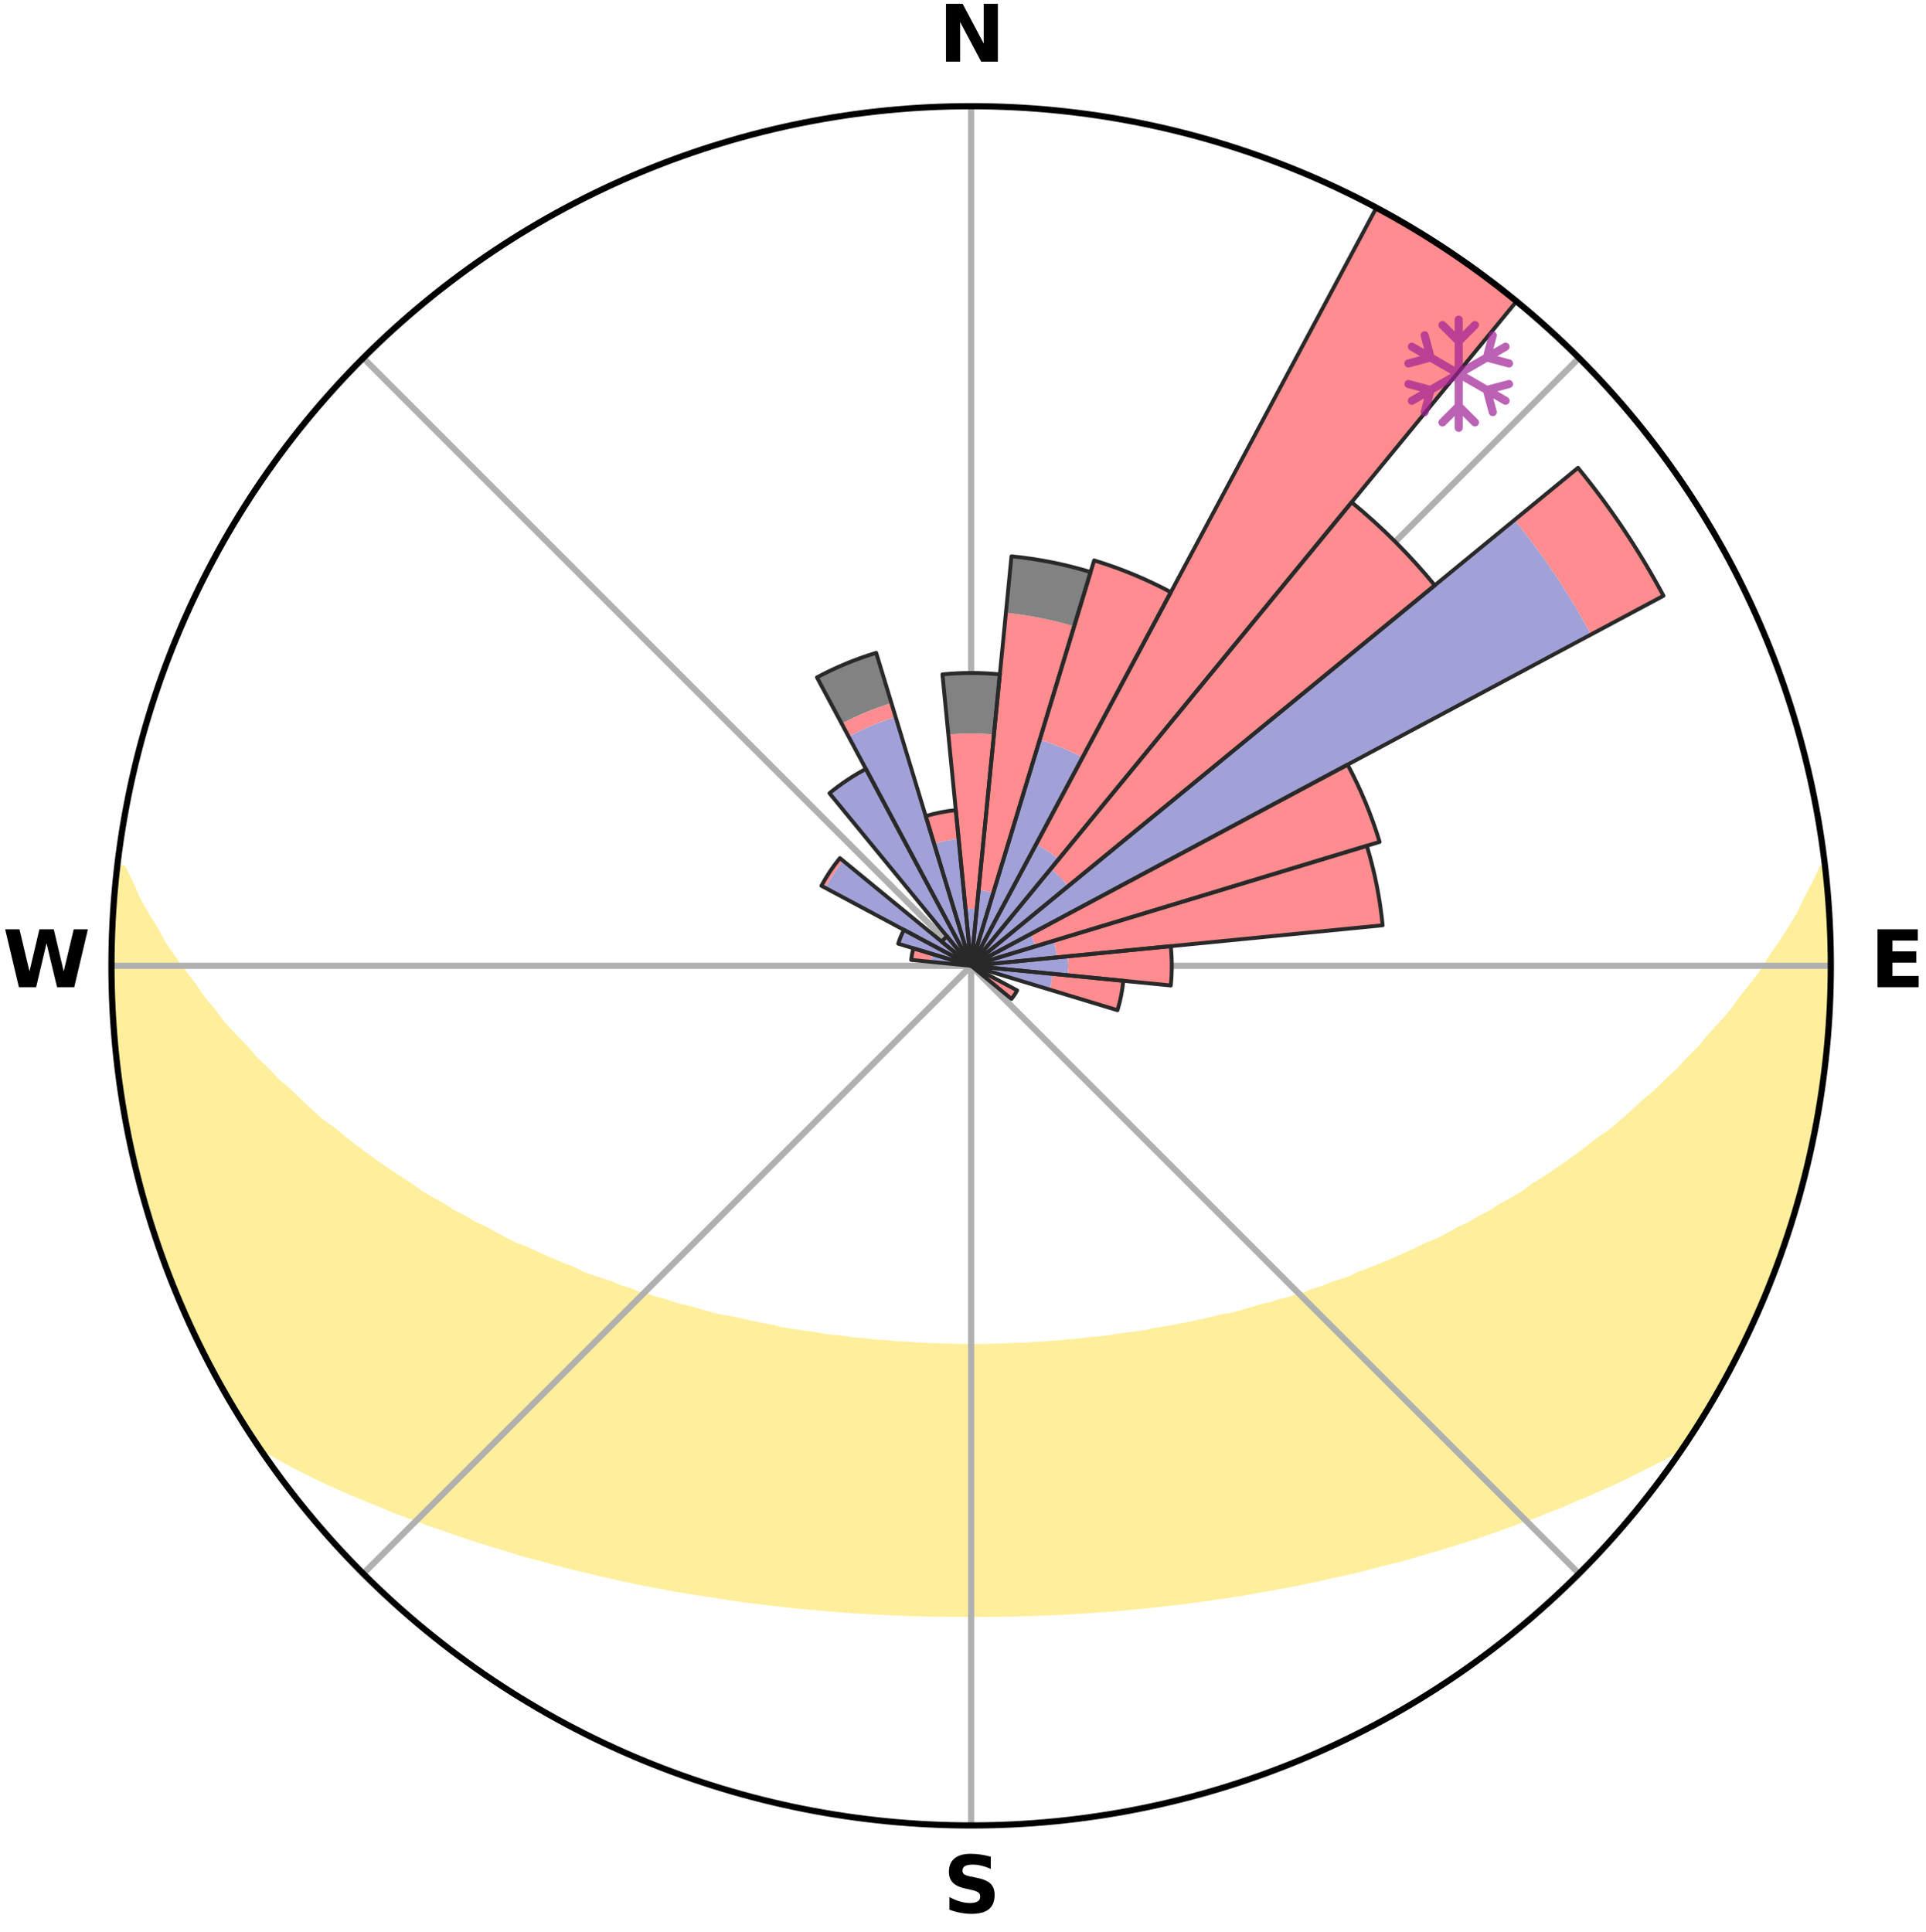 <?xml version="1.0" encoding="utf-8" standalone="no"?>
<!DOCTYPE svg PUBLIC "-//W3C//DTD SVG 1.1//EN"
  "http://www.w3.org/Graphics/SVG/1.1/DTD/svg11.dtd">
<svg xmlns:xlink="http://www.w3.org/1999/xlink" width="248.41pt" height="249.158pt" viewBox="0 0 248.41 249.158" xmlns="http://www.w3.org/2000/svg" version="1.1">
 <title>Ski Rose for Area Sciistica Pratospilla</title>
 <defs>
  <style type="text/css">*{stroke-linejoin: round; stroke-linecap: butt}</style>
 </defs>
 <g id="figure_1">
  <g id="patch_1">
   <path d="M 0 249.158 
L 248.41 249.158 
L 248.41 0 
L 0 0 
z
" style="fill: #ffffff"/>
  </g>
  <g id="axes_1">
   <g id="patch_2">
    <path d="M 236.135 124.579 
C 236.135 110.018 233.267 95.599 227.695 82.147 
C 222.122 68.695 213.955 56.471 203.659 46.175 
C 193.363 35.879 181.139 27.711 167.687 22.139 
C 154.235 16.567 139.815 13.699 125.255 13.699 
C 110.694 13.699 96.275 16.567 82.823 22.139 
C 69.371 27.711 57.147 35.879 46.851 46.175 
C 36.555 56.471 28.387 68.695 22.815 82.147 
C 17.243 95.599 14.375 110.018 14.375 124.579 
C 14.375 139.14 17.243 153.559 22.815 167.011 
C 28.387 180.463 36.555 192.687 46.851 202.983 
C 57.147 213.279 69.371 221.447 82.823 227.019 
C 96.275 232.591 110.694 235.459 125.255 235.459 
C 139.815 235.459 154.235 232.591 167.687 227.019 
C 181.139 221.447 193.363 213.279 203.659 202.983 
C 213.955 192.687 222.122 180.463 227.695 167.011 
C 233.267 153.559 236.135 139.14 236.135 124.579 
M 125.255 124.579 
C 125.255 124.579 125.255 124.579 125.255 124.579 
C 125.255 124.579 125.255 124.579 125.255 124.579 
C 125.255 124.579 125.255 124.579 125.255 124.579 
C 125.255 124.579 125.255 124.579 125.255 124.579 
C 125.255 124.579 125.255 124.579 125.255 124.579 
C 125.255 124.579 125.255 124.579 125.255 124.579 
C 125.255 124.579 125.255 124.579 125.255 124.579 
C 125.255 124.579 125.255 124.579 125.255 124.579 
C 125.255 124.579 125.255 124.579 125.255 124.579 
C 125.255 124.579 125.255 124.579 125.255 124.579 
C 125.255 124.579 125.255 124.579 125.255 124.579 
C 125.255 124.579 125.255 124.579 125.255 124.579 
C 125.255 124.579 125.255 124.579 125.255 124.579 
C 125.255 124.579 125.255 124.579 125.255 124.579 
C 125.255 124.579 125.255 124.579 125.255 124.579 
C 125.255 124.579 125.255 124.579 125.255 124.579 
z
" style="fill: #ffffff"/>
   </g>
   <g id="PolyCollection_1">
    <defs>
     <path id="mdb01a74ebd" d="M 235.309 -137.118 
L 235.121 -137.097 
L 234.156 -135.065 
L 233.102 -133.067 
L 232.188 -131.119 
L 231.011 -129.196 
L 229.786 -127.316 
L 228.519 -125.48 
L 227.432 -123.687 
L 226.094 -121.938 
L 224.724 -120.236 
L 223.543 -118.567 
L 222.117 -116.956 
L 220.665 -115.392 
L 219.407 -113.852 
L 217.91 -112.381 
L 216.608 -110.926 
L 215.073 -109.549 
L 213.733 -108.181 
L 212.166 -106.897 
L 210.796 -105.615 
L 209.411 -104.375 
L 208.013 -103.176 
L 206.4 -102.075 
L 204.983 -100.962 
L 203.557 -99.89 
L 202.124 -98.859 
L 200.684 -97.868 
L 199.24 -96.917 
L 197.793 -96.006 
L 196.53 -95.056 
L 195.077 -94.22 
L 193.624 -93.422 
L 192.351 -92.576 
L 190.899 -91.85 
L 189.624 -91.071 
L 188.177 -90.415 
L 186.903 -89.7 
L 185.63 -89.016 
L 184.198 -88.459 
L 182.931 -87.835 
L 181.668 -87.24 
L 180.408 -86.673 
L 179.153 -86.134 
L 177.903 -85.621 
L 176.66 -85.135 
L 175.423 -84.673 
L 174.325 -84.129 
L 173.1 -83.715 
L 171.884 -83.325 
L 170.796 -82.848 
L 169.596 -82.501 
L 168.517 -82.066 
L 167.333 -81.76 
L 166.265 -81.364 
L 165.1 -81.096 
L 164.044 -80.736 
L 162.899 -80.503 
L 161.856 -80.178 
L 160.819 -79.869 
L 159.786 -79.577 
L 158.76 -79.3 
L 157.666 -79.141 
L 156.655 -78.892 
L 155.65 -78.656 
L 154.653 -78.434 
L 153.661 -78.224 
L 152.677 -78.026 
L 151.699 -77.84 
L 150.728 -77.664 
L 149.763 -77.499 
L 148.806 -77.343 
L 147.895 -77.112 
L 146.948 -76.977 
L 146.008 -76.851 
L 145.074 -76.732 
L 144.146 -76.621 
L 143.252 -76.445 
L 142.334 -76.35 
L 141.422 -76.261 
L 140.516 -76.177 
L 139.633 -76.04 
L 138.735 -75.97 
L 137.843 -75.905 
L 136.967 -75.795 
L 136.082 -75.741 
L 135.201 -75.691 
L 134.332 -75.605 
L 133.457 -75.565 
L 132.59 -75.496 
L 131.721 -75.466 
L 130.854 -75.437 
L 129.991 -75.391 
L 129.128 -75.371 
L 128.266 -75.34 
L 127.405 -75.328 
L 126.545 -75.317 
L 125.685 -75.308 
L 124.825 -75.309 
L 123.965 -75.316 
L 123.105 -75.334 
L 122.244 -75.35 
L 121.383 -75.383 
L 120.52 -75.406 
L 119.655 -75.431 
L 118.792 -75.486 
L 117.923 -75.52 
L 117.057 -75.591 
L 116.184 -75.634 
L 115.306 -75.681 
L 114.435 -75.775 
L 113.552 -75.832 
L 112.664 -75.893 
L 111.786 -76.013 
L 110.89 -76.085 
L 109.989 -76.163 
L 109.104 -76.31 
L 108.194 -76.402 
L 107.279 -76.499 
L 106.357 -76.603 
L 105.46 -76.791 
L 104.529 -76.912 
L 103.59 -77.04 
L 102.645 -77.177 
L 101.694 -77.323 
L 100.736 -77.478 
L 99.82 -77.734 
L 98.852 -77.911 
L 97.876 -78.099 
L 96.894 -78.299 
L 95.906 -78.51 
L 94.911 -78.734 
L 93.909 -78.971 
L 92.828 -79.118 
L 91.81 -79.381 
L 90.787 -79.659 
L 89.757 -79.952 
L 88.722 -80.262 
L 87.59 -80.48 
L 86.541 -80.822 
L 85.488 -81.181 
L 84.327 -81.45 
L 83.261 -81.846 
L 82.081 -82.153 
L 81.005 -82.588 
L 79.808 -82.935 
L 78.723 -83.412 
L 77.511 -83.802 
L 76.29 -84.215 
L 75.06 -84.652 
L 73.961 -85.22 
L 72.721 -85.706 
L 71.474 -86.218 
L 70.223 -86.757 
L 68.966 -87.323 
L 67.706 -87.916 
L 66.284 -88.441 
L 65.014 -89.095 
L 63.744 -89.778 
L 62.473 -90.491 
L 61.03 -91.146 
L 59.758 -91.923 
L 58.309 -92.648 
L 57.04 -93.492 
L 55.59 -94.288 
L 54.14 -95.122 
L 52.88 -96.07 
L 51.436 -96.979 
L 49.995 -97.928 
L 48.559 -98.917 
L 47.128 -99.946 
L 45.705 -101.015 
L 44.291 -102.126 
L 42.887 -103.277 
L 41.287 -104.42 
L 39.905 -105.657 
L 38.537 -106.936 
L 37.185 -108.256 
L 35.637 -109.582 
L 34.319 -110.989 
L 32.805 -112.408 
L 31.527 -113.9 
L 30.055 -115.412 
L 28.606 -116.973 
L 27.4 -118.594 
L 26.004 -120.246 
L 24.854 -121.95 
L 23.517 -123.691 
L 22.215 -125.478 
L 20.95 -127.31 
L 19.939 -129.177 
L 18.759 -131.093 
L 17.633 -133.049 
L 16.775 -135.025 
L 15.792 -137.051 
L 15.18 -137.121 
L 15.18 -137.121 
L 14.89 -135.206 
L 14.865 -133.267 
L 14.64 -131.345 
L 14.493 -129.415 
L 14.476 -127.48 
L 14.395 -125.547 
L 14.489 -123.612 
L 14.426 -121.677 
L 14.582 -119.747 
L 14.582 -117.81 
L 14.8 -115.886 
L 14.915 -113.955 
L 15.195 -112.039 
L 15.375 -110.113 
L 15.657 -108.2 
L 15.901 -106.279 
L 16.239 -104.374 
L 16.665 -102.486 
L 17.004 -100.58 
L 17.49 -98.707 
L 18.006 -96.843 
L 18.441 -94.957 
L 18.95 -93.09 
L 19.554 -91.252 
L 20.119 -89.401 
L 20.781 -87.583 
L 21.473 -85.777 
L 22.099 -83.945 
L 22.853 -82.163 
L 23.572 -80.366 
L 24.389 -78.612 
L 25.177 -76.845 
L 26.062 -75.123 
L 26.928 -73.393 
L 27.838 -71.686 
L 28.758 -69.984 
L 29.724 -68.307 
L 30.731 -66.655 
L 31.753 -65.012 
L 32.81 -63.391 
L 34.51 -62.212 
L 36.347 -61.162 
L 38.202 -60.163 
L 40.074 -59.217 
L 41.948 -58.314 
L 43.829 -57.457 
L 45.704 -56.637 
L 47.58 -55.858 
L 49.447 -55.114 
L 51.251 -54.352 
L 53.109 -53.682 
L 54.902 -52.987 
L 56.738 -52.378 
L 58.516 -51.746 
L 60.286 -51.145 
L 62.047 -50.573 
L 63.8 -50.028 
L 65.543 -49.511 
L 67.238 -48.969 
L 68.962 -48.504 
L 70.677 -48.063 
L 72.343 -47.591 
L 74.004 -47.148 
L 75.689 -46.775 
L 77.329 -46.371 
L 78.965 -45.994 
L 80.588 -45.631 
L 82.206 -45.294 
L 83.813 -44.97 
L 85.414 -44.67 
L 87.002 -44.381 
L 88.586 -44.116 
L 90.157 -43.86 
L 91.723 -43.625 
L 93.263 -43.364 
L 94.811 -43.153 
L 96.339 -42.924 
L 97.874 -42.747 
L 99.39 -42.547 
L 100.909 -42.388 
L 102.413 -42.215 
L 103.913 -42.056 
L 105.415 -41.94 
L 106.904 -41.805 
L 108.39 -41.684 
L 109.871 -41.574 
L 111.351 -41.491 
L 112.824 -41.403 
L 114.294 -41.327 
L 115.762 -41.261 
L 117.227 -41.207 
L 118.69 -41.163 
L 120.151 -41.13 
L 121.611 -41.116 
L 123.069 -41.102 
L 124.526 -41.096 
L 125.983 -41.093 
L 127.441 -41.096 
L 128.899 -41.11 
L 130.359 -41.134 
L 131.819 -41.168 
L 133.282 -41.213 
L 134.747 -41.268 
L 136.216 -41.324 
L 137.686 -41.4 
L 139.16 -41.487 
L 140.637 -41.585 
L 142.118 -41.696 
L 143.609 -41.791 
L 145.098 -41.925 
L 146.593 -42.071 
L 148.092 -42.231 
L 149.604 -42.378 
L 151.114 -42.565 
L 152.642 -42.728 
L 154.164 -42.943 
L 155.703 -43.14 
L 157.238 -43.386 
L 158.796 -43.604 
L 160.359 -43.845 
L 161.913 -44.139 
L 163.496 -44.405 
L 165.084 -44.695 
L 166.684 -44.994 
L 168.289 -45.32 
L 169.907 -45.657 
L 171.529 -46.021 
L 173.164 -46.398 
L 174.838 -46.75 
L 176.486 -47.177 
L 178.148 -47.619 
L 179.852 -48.037 
L 181.567 -48.478 
L 183.249 -48.999 
L 184.983 -49.49 
L 186.727 -50.007 
L 188.481 -50.551 
L 190.243 -51.123 
L 192.014 -51.724 
L 193.792 -52.356 
L 195.578 -53.018 
L 197.428 -53.655 
L 199.227 -54.382 
L 201.087 -55.092 
L 202.895 -55.889 
L 204.771 -56.666 
L 206.645 -57.486 
L 208.526 -58.343 
L 210.399 -59.246 
L 212.271 -60.19 
L 214.195 -61.139 
L 216.027 -62.193 
L 217.706 -63.387 
L 218.767 -65.005 
L 219.788 -66.649 
L 220.773 -68.315 
L 221.75 -69.985 
L 222.686 -71.678 
L 223.58 -73.394 
L 224.479 -75.108 
L 225.205 -76.905 
L 226.148 -78.6 
L 226.915 -80.376 
L 227.616 -82.18 
L 228.385 -83.955 
L 229.084 -85.759 
L 229.684 -87.599 
L 230.345 -89.416 
L 230.959 -91.251 
L 231.527 -93.1 
L 232.05 -94.962 
L 232.598 -96.818 
L 233.024 -98.706 
L 233.405 -100.603 
L 233.867 -102.482 
L 234.22 -104.384 
L 234.607 -106.28 
L 234.822 -108.204 
L 235.181 -110.107 
L 235.314 -112.039 
L 235.594 -113.955 
L 235.647 -115.891 
L 235.851 -117.815 
L 235.986 -119.744 
L 236.086 -121.677 
L 236.024 -123.612 
L 236.085 -125.546 
L 236.082 -127.481 
L 235.885 -129.409 
L 235.844 -131.343 
L 235.771 -133.277 
L 235.478 -135.192 
L 235.309 -137.118 
z
" style="stroke: #ffee9c"/>
    </defs>
    <g clip-path="url(#p4bfe9e05c4)">
     <use xlink:href="#mdb01a74ebd" x="0" y="249.158" style="fill: #ffee9c; stroke: #ffee9c"/>
    </g>
   </g>
   <g id="matplotlib.axis_1">
    <g id="xtick_1">
     <g id="line2d_1">
      <path d="M 125.255 124.579 
L 125.255 13.699 
" clip-path="url(#p4bfe9e05c4)" style="fill: none; stroke: #b0b0b0; stroke-width: 0.8; stroke-linecap: square"/>
     </g>
     <g id="text_1">
      <!-- N -->
      <g transform="translate(121.07 7.958) scale(0.1 -0.1)">
       <defs>
        <path id="DejaVuSans-Bold-4e" d="M 588 4666 
L 1931 4666 
L 3628 1466 
L 3628 4666 
L 4769 4666 
L 4769 0 
L 3425 0 
L 1728 3200 
L 1728 0 
L 588 0 
L 588 4666 
z
" transform="scale(0.016)"/>
       </defs>
       <use xlink:href="#DejaVuSans-Bold-4e"/>
      </g>
     </g>
    </g>
    <g id="xtick_2">
     <g id="line2d_2">
      <path d="M 125.255 124.579 
L 203.659 46.175 
" clip-path="url(#p4bfe9e05c4)" style="fill: none; stroke: #b0b0b0; stroke-width: 0.8; stroke-linecap: square"/>
     </g>
    </g>
    <g id="xtick_3">
     <g id="line2d_3">
      <path d="M 125.255 124.579 
L 236.135 124.579 
" clip-path="url(#p4bfe9e05c4)" style="fill: none; stroke: #b0b0b0; stroke-width: 0.8; stroke-linecap: square"/>
     </g>
     <g id="text_2">
      <!-- E -->
      <g transform="translate(241.219 127.338) scale(0.1 -0.1)">
       <defs>
        <path id="DejaVuSans-Bold-45" d="M 588 4666 
L 3834 4666 
L 3834 3756 
L 1791 3756 
L 1791 2888 
L 3713 2888 
L 3713 1978 
L 1791 1978 
L 1791 909 
L 3903 909 
L 3903 0 
L 588 0 
L 588 4666 
z
" transform="scale(0.016)"/>
       </defs>
       <use xlink:href="#DejaVuSans-Bold-45"/>
      </g>
     </g>
    </g>
    <g id="xtick_4">
     <g id="line2d_4">
      <path d="M 125.255 124.579 
L 203.659 202.983 
" clip-path="url(#p4bfe9e05c4)" style="fill: none; stroke: #b0b0b0; stroke-width: 0.8; stroke-linecap: square"/>
     </g>
    </g>
    <g id="xtick_5">
     <g id="line2d_5">
      <path d="M 125.255 124.579 
L 125.255 235.459 
" clip-path="url(#p4bfe9e05c4)" style="fill: none; stroke: #b0b0b0; stroke-width: 0.8; stroke-linecap: square"/>
     </g>
     <g id="text_3">
      <!-- S -->
      <g transform="translate(121.654 246.718) scale(0.1 -0.1)">
       <defs>
        <path id="DejaVuSans-Bold-53" d="M 3834 4519 
L 3834 3531 
Q 3450 3703 3084 3790 
Q 2719 3878 2394 3878 
Q 1963 3878 1756 3759 
Q 1550 3641 1550 3391 
Q 1550 3203 1689 3098 
Q 1828 2994 2194 2919 
L 2706 2816 
Q 3484 2659 3812 2340 
Q 4141 2022 4141 1434 
Q 4141 663 3683 286 
Q 3225 -91 2284 -91 
Q 1841 -91 1394 -6 
Q 947 78 500 244 
L 500 1259 
Q 947 1022 1364 901 
Q 1781 781 2169 781 
Q 2563 781 2772 912 
Q 2981 1044 2981 1288 
Q 2981 1506 2839 1625 
Q 2697 1744 2272 1838 
L 1806 1941 
Q 1106 2091 782 2419 
Q 459 2747 459 3303 
Q 459 4000 909 4375 
Q 1359 4750 2203 4750 
Q 2588 4750 2994 4692 
Q 3400 4634 3834 4519 
z
" transform="scale(0.016)"/>
       </defs>
       <use xlink:href="#DejaVuSans-Bold-53"/>
      </g>
     </g>
    </g>
    <g id="xtick_6">
     <g id="line2d_6">
      <path d="M 125.255 124.579 
L 46.851 202.983 
" clip-path="url(#p4bfe9e05c4)" style="fill: none; stroke: #b0b0b0; stroke-width: 0.8; stroke-linecap: square"/>
     </g>
    </g>
    <g id="xtick_7">
     <g id="line2d_7">
      <path d="M 125.255 124.579 
L 14.375 124.579 
" clip-path="url(#p4bfe9e05c4)" style="fill: none; stroke: #b0b0b0; stroke-width: 0.8; stroke-linecap: square"/>
     </g>
     <g id="text_4">
      <!-- W -->
      <g transform="translate(0.36 127.338) scale(0.1 -0.1)">
       <defs>
        <path id="DejaVuSans-Bold-57" d="M 191 4666 
L 1344 4666 
L 2150 1275 
L 2950 4666 
L 4109 4666 
L 4909 1275 
L 5716 4666 
L 6859 4666 
L 5759 0 
L 4372 0 
L 3525 3547 
L 2688 0 
L 1300 0 
L 191 4666 
z
" transform="scale(0.016)"/>
       </defs>
       <use xlink:href="#DejaVuSans-Bold-57"/>
      </g>
     </g>
    </g>
    <g id="xtick_8">
     <g id="line2d_8">
      <path d="M 125.255 124.579 
L 46.851 46.175 
" clip-path="url(#p4bfe9e05c4)" style="fill: none; stroke: #b0b0b0; stroke-width: 0.8; stroke-linecap: square"/>
     </g>
    </g>
   </g>
   <g id="matplotlib.axis_2"/>
   <g id="patch_3">
    <path d="M 125.255 124.579 
C 125.255 124.579 125.255 124.579 125.255 124.579 
C 125.255 124.579 125.255 124.579 125.255 124.579 
L 125.255 124.579 
C 125.255 124.579 125.255 124.579 125.255 124.579 
C 125.255 124.579 125.255 124.579 125.255 124.579 
z
" clip-path="url(#p4bfe9e05c4)" style="fill: #d9d9d9"/>
   </g>
   <g id="patch_4">
    <path d="M 125.255 124.579 
C 125.255 124.579 125.255 124.579 125.255 124.579 
C 125.255 124.579 125.255 124.579 125.255 124.579 
L 125.255 124.579 
C 125.255 124.579 125.255 124.579 125.255 124.579 
C 125.255 124.579 125.255 124.579 125.255 124.579 
z
" clip-path="url(#p4bfe9e05c4)" style="fill: #d9d9d9"/>
   </g>
   <g id="patch_5">
    <path d="M 125.255 124.579 
C 125.255 124.579 125.255 124.579 125.255 124.579 
C 125.255 124.579 125.255 124.579 125.255 124.579 
L 125.255 124.579 
C 125.255 124.579 125.255 124.579 125.255 124.579 
C 125.255 124.579 125.255 124.579 125.255 124.579 
z
" clip-path="url(#p4bfe9e05c4)" style="fill: #d9d9d9"/>
   </g>
   <g id="patch_6">
    <path d="M 125.255 124.579 
C 125.255 124.579 125.255 124.579 125.255 124.579 
C 125.255 124.579 125.255 124.579 125.255 124.579 
L 125.255 124.579 
C 125.255 124.579 125.255 124.579 125.255 124.579 
C 125.255 124.579 125.255 124.579 125.255 124.579 
z
" clip-path="url(#p4bfe9e05c4)" style="fill: #d9d9d9"/>
   </g>
   <g id="patch_7">
    <path d="M 125.255 124.579 
C 125.255 124.579 125.255 124.579 125.255 124.579 
C 125.255 124.579 125.255 124.579 125.255 124.579 
L 125.255 124.579 
C 125.255 124.579 125.255 124.579 125.255 124.579 
C 125.255 124.579 125.255 124.579 125.255 124.579 
z
" clip-path="url(#p4bfe9e05c4)" style="fill: #d9d9d9"/>
   </g>
   <g id="patch_8">
    <path d="M 125.255 124.579 
C 125.255 124.579 125.255 124.579 125.255 124.579 
C 125.255 124.579 125.255 124.579 125.255 124.579 
L 125.255 124.579 
C 125.255 124.579 125.255 124.579 125.255 124.579 
C 125.255 124.579 125.255 124.579 125.255 124.579 
z
" clip-path="url(#p4bfe9e05c4)" style="fill: #d9d9d9"/>
   </g>
   <g id="patch_9">
    <path d="M 125.255 124.579 
C 125.255 124.579 125.255 124.579 125.255 124.579 
C 125.255 124.579 125.255 124.579 125.255 124.579 
L 125.255 124.579 
C 125.255 124.579 125.255 124.579 125.255 124.579 
C 125.255 124.579 125.255 124.579 125.255 124.579 
z
" clip-path="url(#p4bfe9e05c4)" style="fill: #d9d9d9"/>
   </g>
   <g id="patch_10">
    <path d="M 125.255 124.579 
C 125.255 124.579 125.255 124.579 125.255 124.579 
C 125.255 124.579 125.255 124.579 125.255 124.579 
L 125.255 124.579 
C 125.255 124.579 125.255 124.579 125.255 124.579 
C 125.255 124.579 125.255 124.579 125.255 124.579 
z
" clip-path="url(#p4bfe9e05c4)" style="fill: #d9d9d9"/>
   </g>
   <g id="patch_11">
    <path d="M 125.255 124.579 
C 125.255 124.579 125.255 124.579 125.255 124.579 
C 125.255 124.579 125.255 124.579 125.255 124.579 
L 125.255 124.579 
C 125.255 124.579 125.255 124.579 125.255 124.579 
C 125.255 124.579 125.255 124.579 125.255 124.579 
z
" clip-path="url(#p4bfe9e05c4)" style="fill: #d9d9d9"/>
   </g>
   <g id="patch_12">
    <path d="M 125.255 124.579 
C 125.255 124.579 125.255 124.579 125.255 124.579 
C 125.255 124.579 125.255 124.579 125.255 124.579 
L 125.255 124.579 
C 125.255 124.579 125.255 124.579 125.255 124.579 
C 125.255 124.579 125.255 124.579 125.255 124.579 
z
" clip-path="url(#p4bfe9e05c4)" style="fill: #d9d9d9"/>
   </g>
   <g id="patch_13">
    <path d="M 125.255 124.579 
C 125.255 124.579 125.255 124.579 125.255 124.579 
C 125.255 124.579 125.255 124.579 125.255 124.579 
L 125.255 124.579 
C 125.255 124.579 125.255 124.579 125.255 124.579 
C 125.255 124.579 125.255 124.579 125.255 124.579 
z
" clip-path="url(#p4bfe9e05c4)" style="fill: #d9d9d9"/>
   </g>
   <g id="patch_14">
    <path d="M 125.255 124.579 
C 125.255 124.579 125.255 124.579 125.255 124.579 
C 125.255 124.579 125.255 124.579 125.255 124.579 
L 125.255 124.579 
C 125.255 124.579 125.255 124.579 125.255 124.579 
C 125.255 124.579 125.255 124.579 125.255 124.579 
z
" clip-path="url(#p4bfe9e05c4)" style="fill: #d9d9d9"/>
   </g>
   <g id="patch_15">
    <path d="M 125.255 124.579 
C 125.255 124.579 125.255 124.579 125.255 124.579 
C 125.255 124.579 125.255 124.579 125.255 124.579 
L 125.255 124.579 
C 125.255 124.579 125.255 124.579 125.255 124.579 
C 125.255 124.579 125.255 124.579 125.255 124.579 
z
" clip-path="url(#p4bfe9e05c4)" style="fill: #d9d9d9"/>
   </g>
   <g id="patch_16">
    <path d="M 125.255 124.579 
C 125.255 124.579 125.255 124.579 125.255 124.579 
C 125.255 124.579 125.255 124.579 125.255 124.579 
L 125.255 124.579 
C 125.255 124.579 125.255 124.579 125.255 124.579 
C 125.255 124.579 125.255 124.579 125.255 124.579 
z
" clip-path="url(#p4bfe9e05c4)" style="fill: #d9d9d9"/>
   </g>
   <g id="patch_17">
    <path d="M 125.255 124.579 
C 125.255 124.579 125.255 124.579 125.255 124.579 
C 125.255 124.579 125.255 124.579 125.255 124.579 
L 125.255 124.579 
C 125.255 124.579 125.255 124.579 125.255 124.579 
C 125.255 124.579 125.255 124.579 125.255 124.579 
z
" clip-path="url(#p4bfe9e05c4)" style="fill: #d9d9d9"/>
   </g>
   <g id="patch_18">
    <path d="M 125.255 124.579 
C 125.255 124.579 125.255 124.579 125.255 124.579 
C 125.255 124.579 125.255 124.579 125.255 124.579 
L 125.255 124.579 
C 125.255 124.579 125.255 124.579 125.255 124.579 
C 125.255 124.579 125.255 124.579 125.255 124.579 
z
" clip-path="url(#p4bfe9e05c4)" style="fill: #d9d9d9"/>
   </g>
   <g id="patch_19">
    <path d="M 125.255 124.579 
C 125.255 124.579 125.255 124.579 125.255 124.579 
C 125.255 124.579 125.255 124.579 125.255 124.579 
L 125.255 124.579 
C 125.255 124.579 125.255 124.579 125.255 124.579 
C 125.255 124.579 125.255 124.579 125.255 124.579 
z
" clip-path="url(#p4bfe9e05c4)" style="fill: #d9d9d9"/>
   </g>
   <g id="patch_20">
    <path d="M 125.255 124.579 
C 125.255 124.579 125.255 124.579 125.255 124.579 
C 125.255 124.579 125.255 124.579 125.255 124.579 
L 125.255 124.579 
C 125.255 124.579 125.255 124.579 125.255 124.579 
C 125.255 124.579 125.255 124.579 125.255 124.579 
z
" clip-path="url(#p4bfe9e05c4)" style="fill: #d9d9d9"/>
   </g>
   <g id="patch_21">
    <path d="M 125.255 124.579 
C 125.255 124.579 125.255 124.579 125.255 124.579 
C 125.255 124.579 125.255 124.579 125.255 124.579 
L 125.255 124.579 
C 125.255 124.579 125.255 124.579 125.255 124.579 
C 125.255 124.579 125.255 124.579 125.255 124.579 
z
" clip-path="url(#p4bfe9e05c4)" style="fill: #d9d9d9"/>
   </g>
   <g id="patch_22">
    <path d="M 125.255 124.579 
C 125.255 124.579 125.255 124.579 125.255 124.579 
C 125.255 124.579 125.255 124.579 125.255 124.579 
L 125.255 124.579 
C 125.255 124.579 125.255 124.579 125.255 124.579 
C 125.255 124.579 125.255 124.579 125.255 124.579 
z
" clip-path="url(#p4bfe9e05c4)" style="fill: #d9d9d9"/>
   </g>
   <g id="patch_23">
    <path d="M 125.255 124.579 
C 125.255 124.579 125.255 124.579 125.255 124.579 
C 125.255 124.579 125.255 124.579 125.255 124.579 
L 125.255 124.579 
C 125.255 124.579 125.255 124.579 125.255 124.579 
C 125.255 124.579 125.255 124.579 125.255 124.579 
z
" clip-path="url(#p4bfe9e05c4)" style="fill: #d9d9d9"/>
   </g>
   <g id="patch_24">
    <path d="M 125.255 124.579 
C 125.255 124.579 125.255 124.579 125.255 124.579 
C 125.255 124.579 125.255 124.579 125.255 124.579 
L 125.255 124.579 
C 125.255 124.579 125.255 124.579 125.255 124.579 
C 125.255 124.579 125.255 124.579 125.255 124.579 
z
" clip-path="url(#p4bfe9e05c4)" style="fill: #d9d9d9"/>
   </g>
   <g id="patch_25">
    <path d="M 125.255 124.579 
C 125.255 124.579 125.255 124.579 125.255 124.579 
C 125.255 124.579 125.255 124.579 125.255 124.579 
L 125.255 124.579 
C 125.255 124.579 125.255 124.579 125.255 124.579 
C 125.255 124.579 125.255 124.579 125.255 124.579 
z
" clip-path="url(#p4bfe9e05c4)" style="fill: #d9d9d9"/>
   </g>
   <g id="patch_26">
    <path d="M 125.255 124.579 
C 125.255 124.579 125.255 124.579 125.255 124.579 
C 125.255 124.579 125.255 124.579 125.255 124.579 
L 125.255 124.579 
C 125.255 124.579 125.255 124.579 125.255 124.579 
C 125.255 124.579 125.255 124.579 125.255 124.579 
z
" clip-path="url(#p4bfe9e05c4)" style="fill: #d9d9d9"/>
   </g>
   <g id="patch_27">
    <path d="M 125.255 124.579 
C 125.255 124.579 125.255 124.579 125.255 124.579 
C 125.255 124.579 125.255 124.579 125.255 124.579 
L 125.255 124.579 
C 125.255 124.579 125.255 124.579 125.255 124.579 
C 125.255 124.579 125.255 124.579 125.255 124.579 
z
" clip-path="url(#p4bfe9e05c4)" style="fill: #d9d9d9"/>
   </g>
   <g id="patch_28">
    <path d="M 125.255 124.579 
C 125.255 124.579 125.255 124.579 125.255 124.579 
C 125.255 124.579 125.255 124.579 125.255 124.579 
L 125.255 124.579 
C 125.255 124.579 125.255 124.579 125.255 124.579 
C 125.255 124.579 125.255 124.579 125.255 124.579 
z
" clip-path="url(#p4bfe9e05c4)" style="fill: #d9d9d9"/>
   </g>
   <g id="patch_29">
    <path d="M 125.255 124.579 
C 125.255 124.579 125.255 124.579 125.255 124.579 
C 125.255 124.579 125.255 124.579 125.255 124.579 
L 125.255 124.579 
C 125.255 124.579 125.255 124.579 125.255 124.579 
C 125.255 124.579 125.255 124.579 125.255 124.579 
z
" clip-path="url(#p4bfe9e05c4)" style="fill: #d9d9d9"/>
   </g>
   <g id="patch_30">
    <path d="M 125.255 124.579 
C 125.255 124.579 125.255 124.579 125.255 124.579 
C 125.255 124.579 125.255 124.579 125.255 124.579 
L 125.255 124.579 
C 125.255 124.579 125.255 124.579 125.255 124.579 
C 125.255 124.579 125.255 124.579 125.255 124.579 
z
" clip-path="url(#p4bfe9e05c4)" style="fill: #d9d9d9"/>
   </g>
   <g id="patch_31">
    <path d="M 125.255 124.579 
C 125.255 124.579 125.255 124.579 125.255 124.579 
C 125.255 124.579 125.255 124.579 125.255 124.579 
L 125.255 124.579 
C 125.255 124.579 125.255 124.579 125.255 124.579 
C 125.255 124.579 125.255 124.579 125.255 124.579 
z
" clip-path="url(#p4bfe9e05c4)" style="fill: #d9d9d9"/>
   </g>
   <g id="patch_32">
    <path d="M 125.255 124.579 
C 125.255 124.579 125.255 124.579 125.255 124.579 
C 125.255 124.579 125.255 124.579 125.255 124.579 
L 125.255 124.579 
C 125.255 124.579 125.255 124.579 125.255 124.579 
C 125.255 124.579 125.255 124.579 125.255 124.579 
z
" clip-path="url(#p4bfe9e05c4)" style="fill: #d9d9d9"/>
   </g>
   <g id="patch_33">
    <path d="M 125.255 124.579 
C 125.255 124.579 125.255 124.579 125.255 124.579 
C 125.255 124.579 125.255 124.579 125.255 124.579 
L 125.255 124.579 
C 125.255 124.579 125.255 124.579 125.255 124.579 
C 125.255 124.579 125.255 124.579 125.255 124.579 
z
" clip-path="url(#p4bfe9e05c4)" style="fill: #d9d9d9"/>
   </g>
   <g id="patch_34">
    <path d="M 125.255 124.579 
C 125.255 124.579 125.255 124.579 125.255 124.579 
C 125.255 124.579 125.255 124.579 125.255 124.579 
L 125.255 124.579 
C 125.255 124.579 125.255 124.579 125.255 124.579 
C 125.255 124.579 125.255 124.579 125.255 124.579 
z
" clip-path="url(#p4bfe9e05c4)" style="fill: #d9d9d9"/>
   </g>
   <g id="patch_35">
    <path d="M 125.255 124.579 
C 125.255 124.579 125.255 124.579 125.255 124.579 
C 125.255 124.579 125.255 124.579 125.255 124.579 
L 125.977 117.246 
C 125.737 117.223 125.496 117.211 125.255 117.211 
C 125.014 117.211 124.773 117.223 124.533 117.246 
z
" clip-path="url(#p4bfe9e05c4)" style="fill: #a1a1d8"/>
   </g>
   <g id="patch_36">
    <path d="M 125.255 124.579 
C 125.255 124.579 125.255 124.579 125.255 124.579 
C 125.255 124.579 125.255 124.579 125.255 124.579 
L 128.107 115.178 
C 127.799 115.084 127.487 115.006 127.172 114.943 
C 126.856 114.881 126.538 114.833 126.218 114.802 
z
" clip-path="url(#p4bfe9e05c4)" style="fill: #a1a1d8"/>
   </g>
   <g id="patch_37">
    <path d="M 125.255 124.579 
C 125.255 124.579 125.255 124.579 125.255 124.579 
C 125.255 124.579 125.255 124.579 125.255 124.579 
L 139.623 97.698 
C 138.743 97.228 137.841 96.801 136.919 96.419 
C 135.997 96.038 135.057 95.701 134.103 95.412 
z
" clip-path="url(#p4bfe9e05c4)" style="fill: #a1a1d8"/>
   </g>
   <g id="patch_38">
    <path d="M 125.255 124.579 
C 125.255 124.579 125.255 124.579 125.255 124.579 
C 125.255 124.579 125.255 124.579 125.255 124.579 
L 136.545 110.822 
C 136.094 110.453 135.626 110.106 135.142 109.782 
C 134.658 109.458 134.158 109.159 133.644 108.884 
z
" clip-path="url(#p4bfe9e05c4)" style="fill: #a1a1d8"/>
   </g>
   <g id="patch_39">
    <path d="M 125.255 124.579 
C 125.255 124.579 125.255 124.579 125.255 124.579 
C 125.255 124.579 125.255 124.579 125.255 124.579 
L 137.777 114.302 
C 137.441 113.892 137.084 113.499 136.709 113.124 
C 136.335 112.75 135.941 112.393 135.532 112.057 
z
" clip-path="url(#p4bfe9e05c4)" style="fill: #a1a1d8"/>
   </g>
   <g id="patch_40">
    <path d="M 125.255 124.579 
C 125.255 124.579 125.255 124.579 125.255 124.579 
C 125.255 124.579 125.255 124.579 125.255 124.579 
L 205.211 81.842 
C 203.812 79.225 202.285 76.678 200.637 74.211 
C 198.988 71.743 197.219 69.358 195.337 67.064 
z
" clip-path="url(#p4bfe9e05c4)" style="fill: #a1a1d8"/>
   </g>
   <g id="patch_41">
    <path d="M 125.255 124.579 
C 125.255 124.579 125.255 124.579 125.255 124.579 
C 125.255 124.579 125.255 124.579 125.255 124.579 
L 133.565 122.058 
C 133.482 121.786 133.386 121.519 133.278 121.256 
C 133.169 120.993 133.047 120.736 132.913 120.486 
z
" clip-path="url(#p4bfe9e05c4)" style="fill: #a1a1d8"/>
   </g>
   <g id="patch_42">
    <path d="M 125.255 124.579 
C 125.255 124.579 125.255 124.579 125.255 124.579 
C 125.255 124.579 125.255 124.579 125.255 124.579 
L 136.322 123.489 
C 136.286 123.127 136.233 122.767 136.162 122.41 
C 136.091 122.053 136.002 121.699 135.897 121.351 
z
" clip-path="url(#p4bfe9e05c4)" style="fill: #a1a1d8"/>
   </g>
   <g id="patch_43">
    <path d="M 125.255 124.579 
C 125.255 124.579 125.255 124.579 125.255 124.579 
C 125.255 124.579 125.255 124.579 125.255 124.579 
L 137.718 125.807 
C 137.759 125.399 137.779 124.989 137.779 124.579 
C 137.779 124.169 137.759 123.759 137.718 123.352 
z
" clip-path="url(#p4bfe9e05c4)" style="fill: #a1a1d8"/>
   </g>
   <g id="patch_44">
    <path d="M 125.255 124.579 
C 125.255 124.579 125.255 124.579 125.255 124.579 
C 125.255 124.579 125.255 124.579 125.255 124.579 
L 135.364 127.646 
C 135.465 127.315 135.549 126.979 135.616 126.64 
C 135.684 126.301 135.734 125.959 135.768 125.615 
z
" clip-path="url(#p4bfe9e05c4)" style="fill: #a1a1d8"/>
   </g>
   <g id="patch_45">
    <path d="M 125.255 124.579 
C 125.255 124.579 125.255 124.579 125.255 124.579 
C 125.255 124.579 125.255 124.579 125.255 124.579 
L 125.255 124.579 
C 125.255 124.579 125.255 124.579 125.255 124.579 
C 125.255 124.579 125.255 124.579 125.255 124.579 
z
" clip-path="url(#p4bfe9e05c4)" style="fill: #a1a1d8"/>
   </g>
   <g id="patch_46">
    <path d="M 125.255 124.579 
C 125.255 124.579 125.255 124.579 125.255 124.579 
C 125.255 124.579 125.255 124.579 125.255 124.579 
L 125.255 124.579 
C 125.255 124.579 125.255 124.579 125.255 124.579 
C 125.255 124.579 125.255 124.579 125.255 124.579 
z
" clip-path="url(#p4bfe9e05c4)" style="fill: #a1a1d8"/>
   </g>
   <g id="patch_47">
    <path d="M 125.255 124.579 
C 125.255 124.579 125.255 124.579 125.255 124.579 
C 125.255 124.579 125.255 124.579 125.255 124.579 
L 125.255 124.579 
C 125.255 124.579 125.255 124.579 125.255 124.579 
C 125.255 124.579 125.255 124.579 125.255 124.579 
z
" clip-path="url(#p4bfe9e05c4)" style="fill: #a1a1d8"/>
   </g>
   <g id="patch_48">
    <path d="M 125.255 124.579 
C 125.255 124.579 125.255 124.579 125.255 124.579 
C 125.255 124.579 125.255 124.579 125.255 124.579 
L 125.255 124.579 
C 125.255 124.579 125.255 124.579 125.255 124.579 
C 125.255 124.579 125.255 124.579 125.255 124.579 
z
" clip-path="url(#p4bfe9e05c4)" style="fill: #a1a1d8"/>
   </g>
   <g id="patch_49">
    <path d="M 125.255 124.579 
C 125.255 124.579 125.255 124.579 125.255 124.579 
C 125.255 124.579 125.255 124.579 125.255 124.579 
L 125.255 124.579 
C 125.255 124.579 125.255 124.579 125.255 124.579 
C 125.255 124.579 125.255 124.579 125.255 124.579 
z
" clip-path="url(#p4bfe9e05c4)" style="fill: #a1a1d8"/>
   </g>
   <g id="patch_50">
    <path d="M 125.255 124.579 
C 125.255 124.579 125.255 124.579 125.255 124.579 
C 125.255 124.579 125.255 124.579 125.255 124.579 
L 125.255 124.579 
C 125.255 124.579 125.255 124.579 125.255 124.579 
C 125.255 124.579 125.255 124.579 125.255 124.579 
z
" clip-path="url(#p4bfe9e05c4)" style="fill: #a1a1d8"/>
   </g>
   <g id="patch_51">
    <path d="M 125.255 124.579 
C 125.255 124.579 125.255 124.579 125.255 124.579 
C 125.255 124.579 125.255 124.579 125.255 124.579 
L 125.255 124.579 
C 125.255 124.579 125.255 124.579 125.255 124.579 
C 125.255 124.579 125.255 124.579 125.255 124.579 
z
" clip-path="url(#p4bfe9e05c4)" style="fill: #a1a1d8"/>
   </g>
   <g id="patch_52">
    <path d="M 125.255 124.579 
C 125.255 124.579 125.255 124.579 125.255 124.579 
C 125.255 124.579 125.255 124.579 125.255 124.579 
L 125.255 124.579 
C 125.255 124.579 125.255 124.579 125.255 124.579 
C 125.255 124.579 125.255 124.579 125.255 124.579 
z
" clip-path="url(#p4bfe9e05c4)" style="fill: #a1a1d8"/>
   </g>
   <g id="patch_53">
    <path d="M 125.255 124.579 
C 125.255 124.579 125.255 124.579 125.255 124.579 
C 125.255 124.579 125.255 124.579 125.255 124.579 
L 125.255 124.579 
C 125.255 124.579 125.255 124.579 125.255 124.579 
C 125.255 124.579 125.255 124.579 125.255 124.579 
z
" clip-path="url(#p4bfe9e05c4)" style="fill: #a1a1d8"/>
   </g>
   <g id="patch_54">
    <path d="M 125.255 124.579 
C 125.255 124.579 125.255 124.579 125.255 124.579 
C 125.255 124.579 125.255 124.579 125.255 124.579 
L 125.255 124.579 
C 125.255 124.579 125.255 124.579 125.255 124.579 
C 125.255 124.579 125.255 124.579 125.255 124.579 
z
" clip-path="url(#p4bfe9e05c4)" style="fill: #a1a1d8"/>
   </g>
   <g id="patch_55">
    <path d="M 125.255 124.579 
C 125.255 124.579 125.255 124.579 125.255 124.579 
C 125.255 124.579 125.255 124.579 125.255 124.579 
L 125.255 124.579 
C 125.255 124.579 125.255 124.579 125.255 124.579 
C 125.255 124.579 125.255 124.579 125.255 124.579 
z
" clip-path="url(#p4bfe9e05c4)" style="fill: #a1a1d8"/>
   </g>
   <g id="patch_56">
    <path d="M 125.255 124.579 
C 125.255 124.579 125.255 124.579 125.255 124.579 
C 125.255 124.579 125.255 124.579 125.255 124.579 
L 125.255 124.579 
C 125.255 124.579 125.255 124.579 125.255 124.579 
C 125.255 124.579 125.255 124.579 125.255 124.579 
z
" clip-path="url(#p4bfe9e05c4)" style="fill: #a1a1d8"/>
   </g>
   <g id="patch_57">
    <path d="M 125.255 124.579 
C 125.255 124.579 125.255 124.579 125.255 124.579 
C 125.255 124.579 125.255 124.579 125.255 124.579 
L 125.255 124.579 
C 125.255 124.579 125.255 124.579 125.255 124.579 
C 125.255 124.579 125.255 124.579 125.255 124.579 
z
" clip-path="url(#p4bfe9e05c4)" style="fill: #a1a1d8"/>
   </g>
   <g id="patch_58">
    <path d="M 125.255 124.579 
C 125.255 124.579 125.255 124.579 125.255 124.579 
C 125.255 124.579 125.255 124.579 125.255 124.579 
L 125.255 124.579 
C 125.255 124.579 125.255 124.579 125.255 124.579 
C 125.255 124.579 125.255 124.579 125.255 124.579 
z
" clip-path="url(#p4bfe9e05c4)" style="fill: #a1a1d8"/>
   </g>
   <g id="patch_59">
    <path d="M 125.255 124.579 
C 125.255 124.579 125.255 124.579 125.255 124.579 
C 125.255 124.579 125.255 124.579 125.255 124.579 
L 125.255 124.579 
C 125.255 124.579 125.255 124.579 125.255 124.579 
C 125.255 124.579 125.255 124.579 125.255 124.579 
z
" clip-path="url(#p4bfe9e05c4)" style="fill: #a1a1d8"/>
   </g>
   <g id="patch_60">
    <path d="M 125.255 124.579 
C 125.255 124.579 125.255 124.579 125.255 124.579 
C 125.255 124.579 125.255 124.579 125.255 124.579 
L 120.269 123.067 
C 120.219 123.23 120.178 123.395 120.145 123.563 
C 120.111 123.73 120.086 123.899 120.07 124.068 
z
" clip-path="url(#p4bfe9e05c4)" style="fill: #a1a1d8"/>
   </g>
   <g id="patch_61">
    <path d="M 125.255 124.579 
C 125.255 124.579 125.255 124.579 125.255 124.579 
C 125.255 124.579 125.255 124.579 125.255 124.579 
L 116.59 119.948 
C 116.439 120.231 116.301 120.522 116.178 120.819 
C 116.055 121.116 115.947 121.419 115.853 121.727 
z
" clip-path="url(#p4bfe9e05c4)" style="fill: #a1a1d8"/>
   </g>
   <g id="patch_62">
    <path d="M 125.255 124.579 
C 125.255 124.579 125.255 124.579 125.255 124.579 
C 125.255 124.579 125.255 124.579 125.255 124.579 
L 108.758 111.04 
C 108.315 111.58 107.898 112.142 107.51 112.722 
C 107.122 113.303 106.763 113.903 106.433 114.519 
z
" clip-path="url(#p4bfe9e05c4)" style="fill: #a1a1d8"/>
   </g>
   <g id="patch_63">
    <path d="M 125.255 124.579 
C 125.255 124.579 125.255 124.579 125.255 124.579 
C 125.255 124.579 125.255 124.579 125.255 124.579 
L 122.139 120.782 
C 122.014 120.884 121.895 120.992 121.781 121.106 
C 121.668 121.219 121.56 121.338 121.458 121.463 
z
" clip-path="url(#p4bfe9e05c4)" style="fill: #a1a1d8"/>
   </g>
   <g id="patch_64">
    <path d="M 125.255 124.579 
C 125.255 124.579 125.255 124.579 125.255 124.579 
C 125.255 124.579 125.255 124.579 125.255 124.579 
L 111.678 99.179 
C 110.847 99.624 110.038 100.108 109.254 100.632 
C 108.47 101.156 107.713 101.718 106.984 102.316 
z
" clip-path="url(#p4bfe9e05c4)" style="fill: #a1a1d8"/>
   </g>
   <g id="patch_65">
    <path d="M 125.255 124.579 
C 125.255 124.579 125.255 124.579 125.255 124.579 
C 125.255 124.579 125.255 124.579 125.255 124.579 
L 115.518 92.481 
C 114.467 92.8 113.433 93.17 112.419 93.59 
C 111.405 94.01 110.411 94.48 109.443 94.998 
z
" clip-path="url(#p4bfe9e05c4)" style="fill: #a1a1d8"/>
   </g>
   <g id="patch_66">
    <path d="M 125.255 124.579 
C 125.255 124.579 125.255 124.579 125.255 124.579 
C 125.255 124.579 125.255 124.579 125.255 124.579 
L 123.64 108.182 
C 123.103 108.235 122.569 108.314 122.04 108.419 
C 121.512 108.525 120.988 108.656 120.472 108.812 
z
" clip-path="url(#p4bfe9e05c4)" style="fill: #a1a1d8"/>
   </g>
   <g id="patch_67">
    <path d="M 124.533 117.246 
C 124.773 117.223 125.014 117.211 125.255 117.211 
C 125.496 117.211 125.737 117.223 125.977 117.246 
L 128.193 94.743 
C 127.217 94.646 126.236 94.598 125.255 94.598 
C 124.274 94.598 123.293 94.646 122.316 94.743 
z
" clip-path="url(#p4bfe9e05c4)" style="fill: #ff8c8e"/>
   </g>
   <g id="patch_68">
    <path d="M 126.218 114.802 
C 126.538 114.833 126.856 114.881 127.172 114.943 
C 127.487 115.006 127.799 115.084 128.107 115.178 
L 138.536 80.797 
C 137.103 80.362 135.65 79.998 134.181 79.706 
C 132.712 79.413 131.23 79.194 129.739 79.047 
z
" clip-path="url(#p4bfe9e05c4)" style="fill: #ff8c8e"/>
   </g>
   <g id="patch_69">
    <path d="M 134.103 95.412 
C 135.057 95.701 135.997 96.038 136.919 96.419 
C 137.841 96.801 138.743 97.228 139.623 97.698 
L 151.015 76.386 
C 149.437 75.543 147.819 74.778 146.167 74.093 
C 144.514 73.409 142.829 72.806 141.118 72.287 
z
" clip-path="url(#p4bfe9e05c4)" style="fill: #ff8c8e"/>
   </g>
   <g id="patch_70">
    <path d="M 133.644 108.884 
C 134.158 109.159 134.658 109.458 135.142 109.782 
C 135.626 110.106 136.094 110.453 136.545 110.822 
L 195.596 38.868 
C 192.791 36.565 189.874 34.402 186.856 32.386 
C 183.839 30.369 180.724 28.502 177.523 26.792 
z
" clip-path="url(#p4bfe9e05c4)" style="fill: #ff8c8e"/>
   </g>
   <g id="patch_71">
    <path d="M 135.532 112.057 
C 135.941 112.393 136.335 112.75 136.709 113.124 
C 137.084 113.499 137.441 113.892 137.777 114.302 
L 185.054 75.503 
C 183.447 73.546 181.746 71.669 179.955 69.878 
C 178.165 68.088 176.288 66.387 174.33 64.78 
z
" clip-path="url(#p4bfe9e05c4)" style="fill: #ff8c8e"/>
   </g>
   <g id="patch_72">
    <path d="M 195.337 67.064 
C 197.219 69.358 198.988 71.743 200.637 74.211 
C 202.285 76.678 203.812 79.225 205.211 81.842 
L 214.553 76.848 
C 212.991 73.925 211.286 71.081 209.444 68.325 
C 207.603 65.57 205.628 62.906 203.525 60.344 
z
" clip-path="url(#p4bfe9e05c4)" style="fill: #ff8c8e"/>
   </g>
   <g id="patch_73">
    <path d="M 132.913 120.486 
C 133.047 120.736 133.169 120.993 133.278 121.256 
C 133.386 121.519 133.482 121.786 133.565 122.058 
L 177.942 108.597 
C 177.419 106.872 176.811 105.174 176.122 103.509 
C 175.432 101.844 174.661 100.214 173.812 98.625 
z
" clip-path="url(#p4bfe9e05c4)" style="fill: #ff8c8e"/>
   </g>
   <g id="patch_74">
    <path d="M 135.897 121.351 
C 136.002 121.699 136.091 122.053 136.162 122.41 
C 136.233 122.767 136.286 123.127 136.322 123.489 
L 178.331 119.352 
C 178.159 117.614 177.903 115.887 177.563 114.174 
C 177.222 112.462 176.798 110.768 176.291 109.097 
z
" clip-path="url(#p4bfe9e05c4)" style="fill: #ff8c8e"/>
   </g>
   <g id="patch_75">
    <path d="M 137.718 123.352 
C 137.759 123.759 137.779 124.169 137.779 124.579 
C 137.779 124.989 137.759 125.399 137.718 125.807 
L 151.007 127.115 
C 151.09 126.273 151.132 125.426 151.132 124.579 
C 151.132 123.732 151.09 122.886 151.007 122.043 
z
" clip-path="url(#p4bfe9e05c4)" style="fill: #ff8c8e"/>
   </g>
   <g id="patch_76">
    <path d="M 135.768 125.615 
C 135.734 125.959 135.684 126.301 135.616 126.64 
C 135.549 126.979 135.465 127.315 135.364 127.646 
L 144.131 130.305 
C 144.319 129.687 144.475 129.061 144.601 128.427 
C 144.727 127.794 144.822 127.155 144.885 126.513 
z
" clip-path="url(#p4bfe9e05c4)" style="fill: #ff8c8e"/>
   </g>
   <g id="patch_77">
    <path d="M 125.255 124.579 
C 125.255 124.579 125.255 124.579 125.255 124.579 
C 125.255 124.579 125.255 124.579 125.255 124.579 
L 125.255 124.579 
C 125.255 124.579 125.255 124.579 125.255 124.579 
C 125.255 124.579 125.255 124.579 125.255 124.579 
z
" clip-path="url(#p4bfe9e05c4)" style="fill: #ff8c8e"/>
   </g>
   <g id="patch_78">
    <path d="M 125.255 124.579 
C 125.255 124.579 125.255 124.579 125.255 124.579 
C 125.255 124.579 125.255 124.579 125.255 124.579 
L 130.454 128.846 
C 130.594 128.676 130.725 128.499 130.848 128.316 
C 130.97 128.133 131.083 127.944 131.187 127.75 
z
" clip-path="url(#p4bfe9e05c4)" style="fill: #ff8c8e"/>
   </g>
   <g id="patch_79">
    <path d="M 125.255 124.579 
C 125.255 124.579 125.255 124.579 125.255 124.579 
C 125.255 124.579 125.255 124.579 125.255 124.579 
L 125.255 124.579 
C 125.255 124.579 125.255 124.579 125.255 124.579 
C 125.255 124.579 125.255 124.579 125.255 124.579 
z
" clip-path="url(#p4bfe9e05c4)" style="fill: #ff8c8e"/>
   </g>
   <g id="patch_80">
    <path d="M 125.255 124.579 
C 125.255 124.579 125.255 124.579 125.255 124.579 
C 125.255 124.579 125.255 124.579 125.255 124.579 
L 125.255 124.579 
C 125.255 124.579 125.255 124.579 125.255 124.579 
C 125.255 124.579 125.255 124.579 125.255 124.579 
z
" clip-path="url(#p4bfe9e05c4)" style="fill: #ff8c8e"/>
   </g>
   <g id="patch_81">
    <path d="M 125.255 124.579 
C 125.255 124.579 125.255 124.579 125.255 124.579 
C 125.255 124.579 125.255 124.579 125.255 124.579 
L 125.255 124.579 
C 125.255 124.579 125.255 124.579 125.255 124.579 
C 125.255 124.579 125.255 124.579 125.255 124.579 
z
" clip-path="url(#p4bfe9e05c4)" style="fill: #ff8c8e"/>
   </g>
   <g id="patch_82">
    <path d="M 125.255 124.579 
C 125.255 124.579 125.255 124.579 125.255 124.579 
C 125.255 124.579 125.255 124.579 125.255 124.579 
L 125.255 124.579 
C 125.255 124.579 125.255 124.579 125.255 124.579 
C 125.255 124.579 125.255 124.579 125.255 124.579 
z
" clip-path="url(#p4bfe9e05c4)" style="fill: #ff8c8e"/>
   </g>
   <g id="patch_83">
    <path d="M 125.255 124.579 
C 125.255 124.579 125.255 124.579 125.255 124.579 
C 125.255 124.579 125.255 124.579 125.255 124.579 
L 125.255 124.579 
C 125.255 124.579 125.255 124.579 125.255 124.579 
C 125.255 124.579 125.255 124.579 125.255 124.579 
z
" clip-path="url(#p4bfe9e05c4)" style="fill: #ff8c8e"/>
   </g>
   <g id="patch_84">
    <path d="M 125.255 124.579 
C 125.255 124.579 125.255 124.579 125.255 124.579 
C 125.255 124.579 125.255 124.579 125.255 124.579 
L 125.255 124.579 
C 125.255 124.579 125.255 124.579 125.255 124.579 
C 125.255 124.579 125.255 124.579 125.255 124.579 
z
" clip-path="url(#p4bfe9e05c4)" style="fill: #ff8c8e"/>
   </g>
   <g id="patch_85">
    <path d="M 125.255 124.579 
C 125.255 124.579 125.255 124.579 125.255 124.579 
C 125.255 124.579 125.255 124.579 125.255 124.579 
L 125.255 124.579 
C 125.255 124.579 125.255 124.579 125.255 124.579 
C 125.255 124.579 125.255 124.579 125.255 124.579 
z
" clip-path="url(#p4bfe9e05c4)" style="fill: #ff8c8e"/>
   </g>
   <g id="patch_86">
    <path d="M 125.255 124.579 
C 125.255 124.579 125.255 124.579 125.255 124.579 
C 125.255 124.579 125.255 124.579 125.255 124.579 
L 125.255 124.579 
C 125.255 124.579 125.255 124.579 125.255 124.579 
C 125.255 124.579 125.255 124.579 125.255 124.579 
z
" clip-path="url(#p4bfe9e05c4)" style="fill: #ff8c8e"/>
   </g>
   <g id="patch_87">
    <path d="M 125.255 124.579 
C 125.255 124.579 125.255 124.579 125.255 124.579 
C 125.255 124.579 125.255 124.579 125.255 124.579 
L 125.255 124.579 
C 125.255 124.579 125.255 124.579 125.255 124.579 
C 125.255 124.579 125.255 124.579 125.255 124.579 
z
" clip-path="url(#p4bfe9e05c4)" style="fill: #ff8c8e"/>
   </g>
   <g id="patch_88">
    <path d="M 125.255 124.579 
C 125.255 124.579 125.255 124.579 125.255 124.579 
C 125.255 124.579 125.255 124.579 125.255 124.579 
L 125.255 124.579 
C 125.255 124.579 125.255 124.579 125.255 124.579 
C 125.255 124.579 125.255 124.579 125.255 124.579 
z
" clip-path="url(#p4bfe9e05c4)" style="fill: #ff8c8e"/>
   </g>
   <g id="patch_89">
    <path d="M 125.255 124.579 
C 125.255 124.579 125.255 124.579 125.255 124.579 
C 125.255 124.579 125.255 124.579 125.255 124.579 
L 125.255 124.579 
C 125.255 124.579 125.255 124.579 125.255 124.579 
C 125.255 124.579 125.255 124.579 125.255 124.579 
z
" clip-path="url(#p4bfe9e05c4)" style="fill: #ff8c8e"/>
   </g>
   <g id="patch_90">
    <path d="M 125.255 124.579 
C 125.255 124.579 125.255 124.579 125.255 124.579 
C 125.255 124.579 125.255 124.579 125.255 124.579 
L 125.255 124.579 
C 125.255 124.579 125.255 124.579 125.255 124.579 
C 125.255 124.579 125.255 124.579 125.255 124.579 
z
" clip-path="url(#p4bfe9e05c4)" style="fill: #ff8c8e"/>
   </g>
   <g id="patch_91">
    <path d="M 125.255 124.579 
C 125.255 124.579 125.255 124.579 125.255 124.579 
C 125.255 124.579 125.255 124.579 125.255 124.579 
L 125.255 124.579 
C 125.255 124.579 125.255 124.579 125.255 124.579 
C 125.255 124.579 125.255 124.579 125.255 124.579 
z
" clip-path="url(#p4bfe9e05c4)" style="fill: #ff8c8e"/>
   </g>
   <g id="patch_92">
    <path d="M 120.07 124.068 
C 120.086 123.899 120.111 123.73 120.145 123.563 
C 120.178 123.395 120.219 123.23 120.269 123.067 
L 117.822 122.324 
C 117.749 122.568 117.687 122.814 117.637 123.064 
C 117.588 123.313 117.55 123.565 117.525 123.818 
z
" clip-path="url(#p4bfe9e05c4)" style="fill: #ff8c8e"/>
   </g>
   <g id="patch_93">
    <path d="M 115.853 121.727 
C 115.947 121.419 116.055 121.116 116.178 120.819 
C 116.301 120.522 116.439 120.231 116.59 119.948 
L 116.59 119.948 
C 116.439 120.231 116.301 120.522 116.178 120.819 
C 116.055 121.116 115.947 121.419 115.853 121.727 
z
" clip-path="url(#p4bfe9e05c4)" style="fill: #ff8c8e"/>
   </g>
   <g id="patch_94">
    <path d="M 106.433 114.519 
C 106.763 113.903 107.122 113.303 107.51 112.722 
C 107.898 112.142 108.315 111.58 108.758 111.04 
L 108.326 110.686 
C 107.872 111.24 107.444 111.816 107.046 112.412 
C 106.648 113.008 106.279 113.624 105.941 114.256 
z
" clip-path="url(#p4bfe9e05c4)" style="fill: #ff8c8e"/>
   </g>
   <g id="patch_95">
    <path d="M 121.458 121.463 
C 121.56 121.338 121.668 121.219 121.781 121.106 
C 121.895 120.992 122.014 120.884 122.139 120.782 
L 122.139 120.782 
C 122.014 120.884 121.895 120.992 121.781 121.106 
C 121.668 121.219 121.56 121.338 121.458 121.463 
z
" clip-path="url(#p4bfe9e05c4)" style="fill: #ff8c8e"/>
   </g>
   <g id="patch_96">
    <path d="M 106.984 102.316 
C 107.713 101.718 108.47 101.156 109.254 100.632 
C 110.038 100.108 110.847 99.624 111.678 99.179 
L 111.678 99.179 
C 110.847 99.624 110.038 100.108 109.254 100.632 
C 108.47 101.156 107.713 101.718 106.984 102.316 
z
" clip-path="url(#p4bfe9e05c4)" style="fill: #ff8c8e"/>
   </g>
   <g id="patch_97">
    <path d="M 109.443 94.998 
C 110.411 94.48 111.405 94.01 112.419 93.59 
C 113.433 93.17 114.467 92.8 115.518 92.481 
L 114.972 90.682 
C 113.863 91.018 112.77 91.409 111.699 91.853 
C 110.628 92.296 109.579 92.792 108.557 93.339 
z
" clip-path="url(#p4bfe9e05c4)" style="fill: #ff8c8e"/>
   </g>
   <g id="patch_98">
    <path d="M 120.472 108.812 
C 120.988 108.656 121.512 108.525 122.04 108.419 
C 122.569 108.314 123.103 108.235 123.64 108.182 
L 123.277 104.497 
C 122.62 104.562 121.966 104.659 121.318 104.788 
C 120.67 104.916 120.029 105.077 119.397 105.269 
z
" clip-path="url(#p4bfe9e05c4)" style="fill: #ff8c8e"/>
   </g>
   <g id="patch_99">
    <path d="M 122.316 94.743 
C 123.293 94.646 124.274 94.598 125.255 94.598 
C 126.236 94.598 127.217 94.646 128.193 94.743 
L 128.957 86.989 
C 127.727 86.868 126.491 86.807 125.255 86.807 
C 124.019 86.807 122.783 86.868 121.553 86.989 
z
" clip-path="url(#p4bfe9e05c4)" style="fill: #828282"/>
   </g>
   <g id="patch_100">
    <path d="M 129.739 79.047 
C 131.23 79.194 132.712 79.413 134.181 79.706 
C 135.65 79.998 137.103 80.362 138.536 80.797 
L 140.662 73.787 
C 139 73.283 137.314 72.86 135.61 72.522 
C 133.906 72.183 132.186 71.928 130.457 71.757 
z
" clip-path="url(#p4bfe9e05c4)" style="fill: #828282"/>
   </g>
   <g id="patch_101">
    <path d="M 141.118 72.287 
C 142.829 72.806 144.514 73.409 146.167 74.093 
C 147.819 74.778 149.437 75.543 151.015 76.386 
L 151.015 76.386 
C 149.437 75.543 147.819 74.778 146.167 74.093 
C 144.514 73.409 142.829 72.806 141.118 72.287 
z
" clip-path="url(#p4bfe9e05c4)" style="fill: #828282"/>
   </g>
   <g id="patch_102">
    <path d="M 177.523 26.792 
C 180.724 28.502 183.839 30.369 186.856 32.386 
C 189.874 34.402 192.791 36.565 195.596 38.868 
L 195.596 38.868 
C 192.791 36.565 189.874 34.402 186.856 32.386 
C 183.839 30.369 180.724 28.502 177.523 26.792 
z
" clip-path="url(#p4bfe9e05c4)" style="fill: #828282"/>
   </g>
   <g id="patch_103">
    <path d="M 174.33 64.78 
C 176.288 66.387 178.165 68.088 179.955 69.878 
C 181.746 71.669 183.447 73.546 185.054 75.503 
L 185.054 75.503 
C 183.447 73.546 181.746 71.669 179.955 69.878 
C 178.165 68.088 176.288 66.387 174.33 64.78 
z
" clip-path="url(#p4bfe9e05c4)" style="fill: #828282"/>
   </g>
   <g id="patch_104">
    <path d="M 203.525 60.344 
C 205.628 62.906 207.603 65.57 209.444 68.325 
C 211.286 71.081 212.991 73.925 214.553 76.848 
L 214.553 76.848 
C 212.991 73.925 211.286 71.081 209.444 68.325 
C 207.603 65.57 205.628 62.906 203.525 60.344 
z
" clip-path="url(#p4bfe9e05c4)" style="fill: #828282"/>
   </g>
   <g id="patch_105">
    <path d="M 173.812 98.625 
C 174.661 100.214 175.432 101.844 176.122 103.509 
C 176.811 105.174 177.419 106.872 177.942 108.597 
L 177.942 108.597 
C 177.419 106.872 176.811 105.174 176.122 103.509 
C 175.432 101.844 174.661 100.214 173.812 98.625 
z
" clip-path="url(#p4bfe9e05c4)" style="fill: #828282"/>
   </g>
   <g id="patch_106">
    <path d="M 176.291 109.097 
C 176.798 110.768 177.222 112.462 177.563 114.174 
C 177.903 115.887 178.159 117.614 178.331 119.352 
L 178.331 119.352 
C 178.159 117.614 177.903 115.887 177.563 114.174 
C 177.222 112.462 176.798 110.768 176.291 109.097 
z
" clip-path="url(#p4bfe9e05c4)" style="fill: #828282"/>
   </g>
   <g id="patch_107">
    <path d="M 151.007 122.043 
C 151.09 122.886 151.132 123.732 151.132 124.579 
C 151.132 125.426 151.09 126.273 151.007 127.115 
L 151.007 127.115 
C 151.09 126.273 151.132 125.426 151.132 124.579 
C 151.132 123.732 151.09 122.886 151.007 122.043 
z
" clip-path="url(#p4bfe9e05c4)" style="fill: #828282"/>
   </g>
   <g id="patch_108">
    <path d="M 144.885 126.513 
C 144.822 127.155 144.727 127.794 144.601 128.427 
C 144.475 129.061 144.319 129.687 144.131 130.305 
L 144.131 130.305 
C 144.319 129.687 144.475 129.061 144.601 128.427 
C 144.727 127.794 144.822 127.155 144.885 126.513 
z
" clip-path="url(#p4bfe9e05c4)" style="fill: #828282"/>
   </g>
   <g id="patch_109">
    <path d="M 125.255 124.579 
C 125.255 124.579 125.255 124.579 125.255 124.579 
C 125.255 124.579 125.255 124.579 125.255 124.579 
L 125.255 124.579 
C 125.255 124.579 125.255 124.579 125.255 124.579 
C 125.255 124.579 125.255 124.579 125.255 124.579 
z
" clip-path="url(#p4bfe9e05c4)" style="fill: #828282"/>
   </g>
   <g id="patch_110">
    <path d="M 131.187 127.75 
C 131.083 127.944 130.97 128.133 130.848 128.316 
C 130.725 128.499 130.594 128.676 130.454 128.846 
L 130.454 128.846 
C 130.594 128.676 130.725 128.499 130.848 128.316 
C 130.97 128.133 131.083 127.944 131.187 127.75 
z
" clip-path="url(#p4bfe9e05c4)" style="fill: #828282"/>
   </g>
   <g id="patch_111">
    <path d="M 125.255 124.579 
C 125.255 124.579 125.255 124.579 125.255 124.579 
C 125.255 124.579 125.255 124.579 125.255 124.579 
L 125.255 124.579 
C 125.255 124.579 125.255 124.579 125.255 124.579 
C 125.255 124.579 125.255 124.579 125.255 124.579 
z
" clip-path="url(#p4bfe9e05c4)" style="fill: #828282"/>
   </g>
   <g id="patch_112">
    <path d="M 125.255 124.579 
C 125.255 124.579 125.255 124.579 125.255 124.579 
C 125.255 124.579 125.255 124.579 125.255 124.579 
L 125.255 124.579 
C 125.255 124.579 125.255 124.579 125.255 124.579 
C 125.255 124.579 125.255 124.579 125.255 124.579 
z
" clip-path="url(#p4bfe9e05c4)" style="fill: #828282"/>
   </g>
   <g id="patch_113">
    <path d="M 125.255 124.579 
C 125.255 124.579 125.255 124.579 125.255 124.579 
C 125.255 124.579 125.255 124.579 125.255 124.579 
L 125.255 124.579 
C 125.255 124.579 125.255 124.579 125.255 124.579 
C 125.255 124.579 125.255 124.579 125.255 124.579 
z
" clip-path="url(#p4bfe9e05c4)" style="fill: #828282"/>
   </g>
   <g id="patch_114">
    <path d="M 125.255 124.579 
C 125.255 124.579 125.255 124.579 125.255 124.579 
C 125.255 124.579 125.255 124.579 125.255 124.579 
L 125.255 124.579 
C 125.255 124.579 125.255 124.579 125.255 124.579 
C 125.255 124.579 125.255 124.579 125.255 124.579 
z
" clip-path="url(#p4bfe9e05c4)" style="fill: #828282"/>
   </g>
   <g id="patch_115">
    <path d="M 125.255 124.579 
C 125.255 124.579 125.255 124.579 125.255 124.579 
C 125.255 124.579 125.255 124.579 125.255 124.579 
L 125.255 124.579 
C 125.255 124.579 125.255 124.579 125.255 124.579 
C 125.255 124.579 125.255 124.579 125.255 124.579 
z
" clip-path="url(#p4bfe9e05c4)" style="fill: #828282"/>
   </g>
   <g id="patch_116">
    <path d="M 125.255 124.579 
C 125.255 124.579 125.255 124.579 125.255 124.579 
C 125.255 124.579 125.255 124.579 125.255 124.579 
L 125.255 124.579 
C 125.255 124.579 125.255 124.579 125.255 124.579 
C 125.255 124.579 125.255 124.579 125.255 124.579 
z
" clip-path="url(#p4bfe9e05c4)" style="fill: #828282"/>
   </g>
   <g id="patch_117">
    <path d="M 125.255 124.579 
C 125.255 124.579 125.255 124.579 125.255 124.579 
C 125.255 124.579 125.255 124.579 125.255 124.579 
L 125.255 124.579 
C 125.255 124.579 125.255 124.579 125.255 124.579 
C 125.255 124.579 125.255 124.579 125.255 124.579 
z
" clip-path="url(#p4bfe9e05c4)" style="fill: #828282"/>
   </g>
   <g id="patch_118">
    <path d="M 125.255 124.579 
C 125.255 124.579 125.255 124.579 125.255 124.579 
C 125.255 124.579 125.255 124.579 125.255 124.579 
L 125.255 124.579 
C 125.255 124.579 125.255 124.579 125.255 124.579 
C 125.255 124.579 125.255 124.579 125.255 124.579 
z
" clip-path="url(#p4bfe9e05c4)" style="fill: #828282"/>
   </g>
   <g id="patch_119">
    <path d="M 125.255 124.579 
C 125.255 124.579 125.255 124.579 125.255 124.579 
C 125.255 124.579 125.255 124.579 125.255 124.579 
L 125.255 124.579 
C 125.255 124.579 125.255 124.579 125.255 124.579 
C 125.255 124.579 125.255 124.579 125.255 124.579 
z
" clip-path="url(#p4bfe9e05c4)" style="fill: #828282"/>
   </g>
   <g id="patch_120">
    <path d="M 125.255 124.579 
C 125.255 124.579 125.255 124.579 125.255 124.579 
C 125.255 124.579 125.255 124.579 125.255 124.579 
L 125.255 124.579 
C 125.255 124.579 125.255 124.579 125.255 124.579 
C 125.255 124.579 125.255 124.579 125.255 124.579 
z
" clip-path="url(#p4bfe9e05c4)" style="fill: #828282"/>
   </g>
   <g id="patch_121">
    <path d="M 125.255 124.579 
C 125.255 124.579 125.255 124.579 125.255 124.579 
C 125.255 124.579 125.255 124.579 125.255 124.579 
L 125.255 124.579 
C 125.255 124.579 125.255 124.579 125.255 124.579 
C 125.255 124.579 125.255 124.579 125.255 124.579 
z
" clip-path="url(#p4bfe9e05c4)" style="fill: #828282"/>
   </g>
   <g id="patch_122">
    <path d="M 125.255 124.579 
C 125.255 124.579 125.255 124.579 125.255 124.579 
C 125.255 124.579 125.255 124.579 125.255 124.579 
L 125.255 124.579 
C 125.255 124.579 125.255 124.579 125.255 124.579 
C 125.255 124.579 125.255 124.579 125.255 124.579 
z
" clip-path="url(#p4bfe9e05c4)" style="fill: #828282"/>
   </g>
   <g id="patch_123">
    <path d="M 125.255 124.579 
C 125.255 124.579 125.255 124.579 125.255 124.579 
C 125.255 124.579 125.255 124.579 125.255 124.579 
L 125.255 124.579 
C 125.255 124.579 125.255 124.579 125.255 124.579 
C 125.255 124.579 125.255 124.579 125.255 124.579 
z
" clip-path="url(#p4bfe9e05c4)" style="fill: #828282"/>
   </g>
   <g id="patch_124">
    <path d="M 117.525 123.818 
C 117.55 123.565 117.588 123.313 117.637 123.064 
C 117.687 122.814 117.749 122.568 117.822 122.324 
L 117.822 122.324 
C 117.749 122.568 117.687 122.814 117.637 123.064 
C 117.588 123.313 117.55 123.565 117.525 123.818 
z
" clip-path="url(#p4bfe9e05c4)" style="fill: #828282"/>
   </g>
   <g id="patch_125">
    <path d="M 115.853 121.727 
C 115.947 121.419 116.055 121.116 116.178 120.819 
C 116.301 120.522 116.439 120.231 116.59 119.948 
L 116.59 119.948 
C 116.439 120.231 116.301 120.522 116.178 120.819 
C 116.055 121.116 115.947 121.419 115.853 121.727 
z
" clip-path="url(#p4bfe9e05c4)" style="fill: #828282"/>
   </g>
   <g id="patch_126">
    <path d="M 105.941 114.256 
C 106.279 113.624 106.648 113.008 107.046 112.412 
C 107.444 111.816 107.872 111.24 108.326 110.686 
L 108.326 110.686 
C 107.872 111.24 107.444 111.816 107.046 112.412 
C 106.648 113.008 106.279 113.624 105.941 114.256 
z
" clip-path="url(#p4bfe9e05c4)" style="fill: #828282"/>
   </g>
   <g id="patch_127">
    <path d="M 121.458 121.463 
C 121.56 121.338 121.668 121.219 121.781 121.106 
C 121.895 120.992 122.014 120.884 122.139 120.782 
L 122.139 120.782 
C 122.014 120.884 121.895 120.992 121.781 121.106 
C 121.668 121.219 121.56 121.338 121.458 121.463 
z
" clip-path="url(#p4bfe9e05c4)" style="fill: #828282"/>
   </g>
   <g id="patch_128">
    <path d="M 106.984 102.316 
C 107.713 101.718 108.47 101.156 109.254 100.632 
C 110.038 100.108 110.847 99.624 111.678 99.179 
L 111.678 99.179 
C 110.847 99.624 110.038 100.108 109.254 100.632 
C 108.47 101.156 107.713 101.718 106.984 102.316 
z
" clip-path="url(#p4bfe9e05c4)" style="fill: #828282"/>
   </g>
   <g id="patch_129">
    <path d="M 108.557 93.339 
C 109.579 92.792 110.628 92.296 111.699 91.853 
C 112.77 91.409 113.863 91.018 114.972 90.682 
L 113.009 84.21 
C 111.688 84.611 110.387 85.076 109.111 85.605 
C 107.836 86.133 106.587 86.724 105.369 87.375 
z
" clip-path="url(#p4bfe9e05c4)" style="fill: #828282"/>
   </g>
   <g id="patch_130">
    <path d="M 119.397 105.269 
C 120.029 105.077 120.67 104.916 121.318 104.788 
C 121.966 104.659 122.62 104.562 123.277 104.497 
L 123.277 104.497 
C 122.62 104.562 121.966 104.659 121.318 104.788 
C 120.67 104.916 120.029 105.077 119.397 105.269 
z
" clip-path="url(#p4bfe9e05c4)" style="fill: #828282"/>
   </g>
   <g id="patch_131">
    <path d="M 125.255 124.579 
C 125.255 124.579 125.255 124.579 125.255 124.579 
C 125.255 124.579 125.255 124.579 125.255 124.579 
L 128.957 86.989 
C 127.727 86.868 126.491 86.807 125.255 86.807 
C 124.019 86.807 122.783 86.868 121.553 86.989 
L 125.255 124.579 
z
" clip-path="url(#p4bfe9e05c4)" style="fill: none; stroke: #292929; stroke-width: 0.5; stroke-linejoin: miter"/>
   </g>
   <g id="patch_132">
    <path d="M 125.255 124.579 
C 125.255 124.579 125.255 124.579 125.255 124.579 
C 125.255 124.579 125.255 124.579 125.255 124.579 
L 140.662 73.787 
C 139 73.283 137.314 72.86 135.61 72.522 
C 133.906 72.183 132.186 71.928 130.457 71.757 
L 125.255 124.579 
z
" clip-path="url(#p4bfe9e05c4)" style="fill: none; stroke: #292929; stroke-width: 0.5; stroke-linejoin: miter"/>
   </g>
   <g id="patch_133">
    <path d="M 125.255 124.579 
C 125.255 124.579 125.255 124.579 125.255 124.579 
C 125.255 124.579 125.255 124.579 125.255 124.579 
L 151.015 76.386 
C 149.437 75.543 147.819 74.778 146.167 74.093 
C 144.514 73.409 142.829 72.806 141.118 72.287 
L 125.255 124.579 
z
" clip-path="url(#p4bfe9e05c4)" style="fill: none; stroke: #292929; stroke-width: 0.5; stroke-linejoin: miter"/>
   </g>
   <g id="patch_134">
    <path d="M 125.255 124.579 
C 125.255 124.579 125.255 124.579 125.255 124.579 
C 125.255 124.579 125.255 124.579 125.255 124.579 
L 195.596 38.868 
C 192.791 36.565 189.874 34.402 186.856 32.386 
C 183.839 30.369 180.724 28.502 177.523 26.792 
L 125.255 124.579 
z
" clip-path="url(#p4bfe9e05c4)" style="fill: none; stroke: #292929; stroke-width: 0.5; stroke-linejoin: miter"/>
   </g>
   <g id="patch_135">
    <path d="M 125.255 124.579 
C 125.255 124.579 125.255 124.579 125.255 124.579 
C 125.255 124.579 125.255 124.579 125.255 124.579 
L 185.054 75.503 
C 183.447 73.546 181.746 71.669 179.955 69.878 
C 178.165 68.088 176.288 66.387 174.33 64.78 
L 125.255 124.579 
z
" clip-path="url(#p4bfe9e05c4)" style="fill: none; stroke: #292929; stroke-width: 0.5; stroke-linejoin: miter"/>
   </g>
   <g id="patch_136">
    <path d="M 125.255 124.579 
C 125.255 124.579 125.255 124.579 125.255 124.579 
C 125.255 124.579 125.255 124.579 125.255 124.579 
L 214.553 76.848 
C 212.991 73.925 211.286 71.081 209.444 68.325 
C 207.603 65.57 205.628 62.906 203.525 60.344 
L 125.255 124.579 
z
" clip-path="url(#p4bfe9e05c4)" style="fill: none; stroke: #292929; stroke-width: 0.5; stroke-linejoin: miter"/>
   </g>
   <g id="patch_137">
    <path d="M 125.255 124.579 
C 125.255 124.579 125.255 124.579 125.255 124.579 
C 125.255 124.579 125.255 124.579 125.255 124.579 
L 177.942 108.597 
C 177.419 106.872 176.811 105.174 176.122 103.509 
C 175.432 101.844 174.661 100.214 173.812 98.625 
L 125.255 124.579 
z
" clip-path="url(#p4bfe9e05c4)" style="fill: none; stroke: #292929; stroke-width: 0.5; stroke-linejoin: miter"/>
   </g>
   <g id="patch_138">
    <path d="M 125.255 124.579 
C 125.255 124.579 125.255 124.579 125.255 124.579 
C 125.255 124.579 125.255 124.579 125.255 124.579 
L 178.331 119.352 
C 178.159 117.614 177.903 115.887 177.563 114.174 
C 177.222 112.462 176.798 110.768 176.291 109.097 
L 125.255 124.579 
z
" clip-path="url(#p4bfe9e05c4)" style="fill: none; stroke: #292929; stroke-width: 0.5; stroke-linejoin: miter"/>
   </g>
   <g id="patch_139">
    <path d="M 125.255 124.579 
C 125.255 124.579 125.255 124.579 125.255 124.579 
C 125.255 124.579 125.255 124.579 125.255 124.579 
L 151.007 127.115 
C 151.09 126.273 151.132 125.426 151.132 124.579 
C 151.132 123.732 151.09 122.886 151.007 122.043 
L 125.255 124.579 
z
" clip-path="url(#p4bfe9e05c4)" style="fill: none; stroke: #292929; stroke-width: 0.5; stroke-linejoin: miter"/>
   </g>
   <g id="patch_140">
    <path d="M 125.255 124.579 
C 125.255 124.579 125.255 124.579 125.255 124.579 
C 125.255 124.579 125.255 124.579 125.255 124.579 
L 144.131 130.305 
C 144.319 129.687 144.475 129.061 144.601 128.427 
C 144.727 127.794 144.822 127.155 144.885 126.513 
L 125.255 124.579 
z
" clip-path="url(#p4bfe9e05c4)" style="fill: none; stroke: #292929; stroke-width: 0.5; stroke-linejoin: miter"/>
   </g>
   <g id="patch_141">
    <path d="M 125.255 124.579 
C 125.255 124.579 125.255 124.579 125.255 124.579 
C 125.255 124.579 125.255 124.579 125.255 124.579 
L 125.255 124.579 
C 125.255 124.579 125.255 124.579 125.255 124.579 
C 125.255 124.579 125.255 124.579 125.255 124.579 
L 125.255 124.579 
z
" clip-path="url(#p4bfe9e05c4)" style="fill: none; stroke: #292929; stroke-width: 0.5; stroke-linejoin: miter"/>
   </g>
   <g id="patch_142">
    <path d="M 125.255 124.579 
C 125.255 124.579 125.255 124.579 125.255 124.579 
C 125.255 124.579 125.255 124.579 125.255 124.579 
L 130.454 128.846 
C 130.594 128.676 130.725 128.499 130.848 128.316 
C 130.97 128.133 131.083 127.944 131.187 127.75 
L 125.255 124.579 
z
" clip-path="url(#p4bfe9e05c4)" style="fill: none; stroke: #292929; stroke-width: 0.5; stroke-linejoin: miter"/>
   </g>
   <g id="patch_143">
    <path d="M 125.255 124.579 
C 125.255 124.579 125.255 124.579 125.255 124.579 
C 125.255 124.579 125.255 124.579 125.255 124.579 
L 125.255 124.579 
C 125.255 124.579 125.255 124.579 125.255 124.579 
C 125.255 124.579 125.255 124.579 125.255 124.579 
L 125.255 124.579 
z
" clip-path="url(#p4bfe9e05c4)" style="fill: none; stroke: #292929; stroke-width: 0.5; stroke-linejoin: miter"/>
   </g>
   <g id="patch_144">
    <path d="M 125.255 124.579 
C 125.255 124.579 125.255 124.579 125.255 124.579 
C 125.255 124.579 125.255 124.579 125.255 124.579 
L 125.255 124.579 
C 125.255 124.579 125.255 124.579 125.255 124.579 
C 125.255 124.579 125.255 124.579 125.255 124.579 
L 125.255 124.579 
z
" clip-path="url(#p4bfe9e05c4)" style="fill: none; stroke: #292929; stroke-width: 0.5; stroke-linejoin: miter"/>
   </g>
   <g id="patch_145">
    <path d="M 125.255 124.579 
C 125.255 124.579 125.255 124.579 125.255 124.579 
C 125.255 124.579 125.255 124.579 125.255 124.579 
L 125.255 124.579 
C 125.255 124.579 125.255 124.579 125.255 124.579 
C 125.255 124.579 125.255 124.579 125.255 124.579 
L 125.255 124.579 
z
" clip-path="url(#p4bfe9e05c4)" style="fill: none; stroke: #292929; stroke-width: 0.5; stroke-linejoin: miter"/>
   </g>
   <g id="patch_146">
    <path d="M 125.255 124.579 
C 125.255 124.579 125.255 124.579 125.255 124.579 
C 125.255 124.579 125.255 124.579 125.255 124.579 
L 125.255 124.579 
C 125.255 124.579 125.255 124.579 125.255 124.579 
C 125.255 124.579 125.255 124.579 125.255 124.579 
L 125.255 124.579 
z
" clip-path="url(#p4bfe9e05c4)" style="fill: none; stroke: #292929; stroke-width: 0.5; stroke-linejoin: miter"/>
   </g>
   <g id="patch_147">
    <path d="M 125.255 124.579 
C 125.255 124.579 125.255 124.579 125.255 124.579 
C 125.255 124.579 125.255 124.579 125.255 124.579 
L 125.255 124.579 
C 125.255 124.579 125.255 124.579 125.255 124.579 
C 125.255 124.579 125.255 124.579 125.255 124.579 
L 125.255 124.579 
z
" clip-path="url(#p4bfe9e05c4)" style="fill: none; stroke: #292929; stroke-width: 0.5; stroke-linejoin: miter"/>
   </g>
   <g id="patch_148">
    <path d="M 125.255 124.579 
C 125.255 124.579 125.255 124.579 125.255 124.579 
C 125.255 124.579 125.255 124.579 125.255 124.579 
L 125.255 124.579 
C 125.255 124.579 125.255 124.579 125.255 124.579 
C 125.255 124.579 125.255 124.579 125.255 124.579 
L 125.255 124.579 
z
" clip-path="url(#p4bfe9e05c4)" style="fill: none; stroke: #292929; stroke-width: 0.5; stroke-linejoin: miter"/>
   </g>
   <g id="patch_149">
    <path d="M 125.255 124.579 
C 125.255 124.579 125.255 124.579 125.255 124.579 
C 125.255 124.579 125.255 124.579 125.255 124.579 
L 125.255 124.579 
C 125.255 124.579 125.255 124.579 125.255 124.579 
C 125.255 124.579 125.255 124.579 125.255 124.579 
L 125.255 124.579 
z
" clip-path="url(#p4bfe9e05c4)" style="fill: none; stroke: #292929; stroke-width: 0.5; stroke-linejoin: miter"/>
   </g>
   <g id="patch_150">
    <path d="M 125.255 124.579 
C 125.255 124.579 125.255 124.579 125.255 124.579 
C 125.255 124.579 125.255 124.579 125.255 124.579 
L 125.255 124.579 
C 125.255 124.579 125.255 124.579 125.255 124.579 
C 125.255 124.579 125.255 124.579 125.255 124.579 
L 125.255 124.579 
z
" clip-path="url(#p4bfe9e05c4)" style="fill: none; stroke: #292929; stroke-width: 0.5; stroke-linejoin: miter"/>
   </g>
   <g id="patch_151">
    <path d="M 125.255 124.579 
C 125.255 124.579 125.255 124.579 125.255 124.579 
C 125.255 124.579 125.255 124.579 125.255 124.579 
L 125.255 124.579 
C 125.255 124.579 125.255 124.579 125.255 124.579 
C 125.255 124.579 125.255 124.579 125.255 124.579 
L 125.255 124.579 
z
" clip-path="url(#p4bfe9e05c4)" style="fill: none; stroke: #292929; stroke-width: 0.5; stroke-linejoin: miter"/>
   </g>
   <g id="patch_152">
    <path d="M 125.255 124.579 
C 125.255 124.579 125.255 124.579 125.255 124.579 
C 125.255 124.579 125.255 124.579 125.255 124.579 
L 125.255 124.579 
C 125.255 124.579 125.255 124.579 125.255 124.579 
C 125.255 124.579 125.255 124.579 125.255 124.579 
L 125.255 124.579 
z
" clip-path="url(#p4bfe9e05c4)" style="fill: none; stroke: #292929; stroke-width: 0.5; stroke-linejoin: miter"/>
   </g>
   <g id="patch_153">
    <path d="M 125.255 124.579 
C 125.255 124.579 125.255 124.579 125.255 124.579 
C 125.255 124.579 125.255 124.579 125.255 124.579 
L 125.255 124.579 
C 125.255 124.579 125.255 124.579 125.255 124.579 
C 125.255 124.579 125.255 124.579 125.255 124.579 
L 125.255 124.579 
z
" clip-path="url(#p4bfe9e05c4)" style="fill: none; stroke: #292929; stroke-width: 0.5; stroke-linejoin: miter"/>
   </g>
   <g id="patch_154">
    <path d="M 125.255 124.579 
C 125.255 124.579 125.255 124.579 125.255 124.579 
C 125.255 124.579 125.255 124.579 125.255 124.579 
L 125.255 124.579 
C 125.255 124.579 125.255 124.579 125.255 124.579 
C 125.255 124.579 125.255 124.579 125.255 124.579 
L 125.255 124.579 
z
" clip-path="url(#p4bfe9e05c4)" style="fill: none; stroke: #292929; stroke-width: 0.5; stroke-linejoin: miter"/>
   </g>
   <g id="patch_155">
    <path d="M 125.255 124.579 
C 125.255 124.579 125.255 124.579 125.255 124.579 
C 125.255 124.579 125.255 124.579 125.255 124.579 
L 125.255 124.579 
C 125.255 124.579 125.255 124.579 125.255 124.579 
C 125.255 124.579 125.255 124.579 125.255 124.579 
L 125.255 124.579 
z
" clip-path="url(#p4bfe9e05c4)" style="fill: none; stroke: #292929; stroke-width: 0.5; stroke-linejoin: miter"/>
   </g>
   <g id="patch_156">
    <path d="M 125.255 124.579 
C 125.255 124.579 125.255 124.579 125.255 124.579 
C 125.255 124.579 125.255 124.579 125.255 124.579 
L 117.822 122.324 
C 117.749 122.568 117.687 122.814 117.637 123.064 
C 117.588 123.313 117.55 123.565 117.525 123.818 
L 125.255 124.579 
z
" clip-path="url(#p4bfe9e05c4)" style="fill: none; stroke: #292929; stroke-width: 0.5; stroke-linejoin: miter"/>
   </g>
   <g id="patch_157">
    <path d="M 125.255 124.579 
C 125.255 124.579 125.255 124.579 125.255 124.579 
C 125.255 124.579 125.255 124.579 125.255 124.579 
L 116.59 119.948 
C 116.439 120.231 116.301 120.522 116.178 120.819 
C 116.055 121.116 115.947 121.419 115.853 121.727 
L 125.255 124.579 
z
" clip-path="url(#p4bfe9e05c4)" style="fill: none; stroke: #292929; stroke-width: 0.5; stroke-linejoin: miter"/>
   </g>
   <g id="patch_158">
    <path d="M 125.255 124.579 
C 125.255 124.579 125.255 124.579 125.255 124.579 
C 125.255 124.579 125.255 124.579 125.255 124.579 
L 108.326 110.686 
C 107.872 111.24 107.444 111.816 107.046 112.412 
C 106.648 113.008 106.279 113.624 105.941 114.256 
L 125.255 124.579 
z
" clip-path="url(#p4bfe9e05c4)" style="fill: none; stroke: #292929; stroke-width: 0.5; stroke-linejoin: miter"/>
   </g>
   <g id="patch_159">
    <path d="M 125.255 124.579 
C 125.255 124.579 125.255 124.579 125.255 124.579 
C 125.255 124.579 125.255 124.579 125.255 124.579 
L 122.139 120.782 
C 122.014 120.884 121.895 120.992 121.781 121.106 
C 121.668 121.219 121.56 121.338 121.458 121.463 
L 125.255 124.579 
z
" clip-path="url(#p4bfe9e05c4)" style="fill: none; stroke: #292929; stroke-width: 0.5; stroke-linejoin: miter"/>
   </g>
   <g id="patch_160">
    <path d="M 125.255 124.579 
C 125.255 124.579 125.255 124.579 125.255 124.579 
C 125.255 124.579 125.255 124.579 125.255 124.579 
L 111.678 99.179 
C 110.847 99.624 110.038 100.108 109.254 100.632 
C 108.47 101.156 107.713 101.718 106.984 102.316 
L 125.255 124.579 
z
" clip-path="url(#p4bfe9e05c4)" style="fill: none; stroke: #292929; stroke-width: 0.5; stroke-linejoin: miter"/>
   </g>
   <g id="patch_161">
    <path d="M 125.255 124.579 
C 125.255 124.579 125.255 124.579 125.255 124.579 
C 125.255 124.579 125.255 124.579 125.255 124.579 
L 113.009 84.21 
C 111.688 84.611 110.387 85.076 109.111 85.605 
C 107.836 86.133 106.587 86.724 105.369 87.375 
L 125.255 124.579 
z
" clip-path="url(#p4bfe9e05c4)" style="fill: none; stroke: #292929; stroke-width: 0.5; stroke-linejoin: miter"/>
   </g>
   <g id="patch_162">
    <path d="M 125.255 124.579 
C 125.255 124.579 125.255 124.579 125.255 124.579 
C 125.255 124.579 125.255 124.579 125.255 124.579 
L 123.277 104.497 
C 122.62 104.562 121.966 104.659 121.318 104.788 
C 120.67 104.916 120.029 105.077 119.397 105.269 
L 125.255 124.579 
z
" clip-path="url(#p4bfe9e05c4)" style="fill: none; stroke: #292929; stroke-width: 0.5; stroke-linejoin: miter"/>
   </g>
   <g id="PathCollection_1">
    <defs>
     <path id="mc627fb497b" d="M 0.194 7.414 
L 0.194 7.414 
C 0.055 7.414 -0.078 7.359 -0.176 7.261 
C -0.274 7.163 -0.33 7.03 -0.33 6.891 
L -0.33 5.365 
L -1.528 6.564 
L -1.528 6.564 
C -1.577 6.613 -1.635 6.651 -1.698 6.678 
C -1.762 6.704 -1.83 6.718 -1.899 6.718 
C -1.968 6.718 -2.036 6.704 -2.1 6.678 
C -2.163 6.651 -2.221 6.613 -2.27 6.564 
L -2.27 6.564 
C -2.318 6.515 -2.357 6.458 -2.383 6.394 
C -2.41 6.33 -2.423 6.262 -2.423 6.193 
C -2.423 6.124 -2.41 6.056 -2.383 5.993 
C -2.357 5.929 -2.318 5.871 -2.27 5.823 
L -0.33 3.884 
L -0.33 0.821 
L -2.981 2.352 
L -3.692 5.001 
L -3.692 5.001 
C -3.728 5.135 -3.815 5.25 -3.935 5.319 
C -4.055 5.389 -4.198 5.408 -4.332 5.372 
L -4.332 5.372 
C -4.466 5.336 -4.581 5.249 -4.65 5.129 
C -4.719 5.009 -4.738 4.866 -4.703 4.732 
L -4.263 3.093 
L -5.586 3.856 
L -5.586 3.856 
C -5.645 3.89 -5.711 3.913 -5.779 3.922 
C -5.847 3.931 -5.916 3.926 -5.983 3.909 
C -6.049 3.891 -6.111 3.86 -6.166 3.818 
C -6.221 3.777 -6.266 3.724 -6.301 3.665 
L -6.301 3.665 
C -6.335 3.605 -6.358 3.54 -6.367 3.471 
C -6.375 3.403 -6.371 3.334 -6.353 3.267 
C -6.335 3.201 -6.304 3.139 -6.263 3.084 
C -6.221 3.03 -6.168 2.984 -6.109 2.95 
L -4.786 2.187 
L -6.425 1.747 
L -6.425 1.747 
C -6.559 1.711 -6.673 1.623 -6.743 1.503 
C -6.812 1.383 -6.831 1.24 -6.795 1.106 
L -6.795 1.106 
C -6.777 1.04 -6.747 0.978 -6.705 0.923 
C -6.663 0.869 -6.611 0.823 -6.551 0.789 
C -6.491 0.754 -6.426 0.732 -6.357 0.723 
C -6.289 0.715 -6.22 0.719 -6.154 0.737 
L -3.505 1.447 
L -0.852 -0.085 
L -3.504 -1.616 
L -6.154 -0.906 
L -6.154 -0.906 
C -6.22 -0.888 -6.289 -0.883 -6.358 -0.892 
C -6.426 -0.901 -6.492 -0.924 -6.551 -0.958 
C -6.611 -0.992 -6.663 -1.038 -6.705 -1.093 
C -6.747 -1.148 -6.778 -1.21 -6.795 -1.276 
L -6.795 -1.276 
C -6.831 -1.41 -6.812 -1.553 -6.743 -1.673 
C -6.673 -1.793 -6.559 -1.881 -6.425 -1.917 
L -4.786 -2.355 
L -6.109 -3.12 
L -6.109 -3.12 
C -6.229 -3.189 -6.316 -3.303 -6.352 -3.437 
C -6.388 -3.571 -6.37 -3.713 -6.301 -3.834 
L -6.301 -3.834 
C -6.266 -3.893 -6.221 -3.945 -6.166 -3.987 
C -6.112 -4.029 -6.049 -4.06 -5.983 -4.078 
C -5.917 -4.096 -5.847 -4.1 -5.779 -4.091 
C -5.711 -4.082 -5.645 -4.06 -5.586 -4.026 
L -4.263 -3.261 
L -4.703 -4.9 
L -4.703 -4.9 
C -4.738 -5.034 -4.719 -5.177 -4.65 -5.297 
C -4.581 -5.417 -4.466 -5.505 -4.332 -5.541 
L -4.332 -5.541 
C -4.198 -5.576 -4.056 -5.558 -3.936 -5.488 
C -3.816 -5.419 -3.728 -5.305 -3.692 -5.171 
L -2.982 -2.522 
L -0.329 -0.99 
L -0.329 -4.052 
L -2.269 -5.992 
L -2.269 -5.992 
C -2.318 -6.04 -2.357 -6.098 -2.383 -6.162 
C -2.41 -6.225 -2.423 -6.293 -2.423 -6.362 
C -2.423 -6.431 -2.41 -6.499 -2.383 -6.563 
C -2.357 -6.626 -2.318 -6.684 -2.269 -6.733 
L -2.269 -6.733 
C -2.221 -6.782 -2.163 -6.82 -2.1 -6.847 
C -2.036 -6.873 -1.968 -6.887 -1.899 -6.887 
C -1.83 -6.887 -1.762 -6.873 -1.698 -6.847 
C -1.635 -6.82 -1.577 -6.782 -1.528 -6.733 
L -0.329 -5.534 
L -0.329 -7.06 
L -0.329 -7.06 
C -0.329 -7.198 -0.274 -7.332 -0.176 -7.43 
C -0.078 -7.528 0.055 -7.583 0.194 -7.583 
L 0.194 -7.583 
C 0.332 -7.583 0.466 -7.528 0.564 -7.43 
C 0.662 -7.332 0.717 -7.198 0.717 -7.06 
L 0.717 -5.534 
L 1.916 -6.733 
L 1.916 -6.733 
C 1.964 -6.782 2.022 -6.82 2.086 -6.847 
C 2.149 -6.873 2.218 -6.887 2.286 -6.887 
C 2.355 -6.887 2.423 -6.873 2.487 -6.847 
C 2.551 -6.82 2.608 -6.782 2.657 -6.733 
L 2.657 -6.733 
C 2.706 -6.684 2.744 -6.626 2.771 -6.563 
C 2.797 -6.499 2.811 -6.431 2.811 -6.362 
C 2.811 -6.293 2.797 -6.225 2.771 -6.162 
C 2.744 -6.098 2.706 -6.04 2.657 -5.992 
L 0.717 -4.052 
L 0.717 -0.991 
L 3.369 -2.523 
L 4.079 -5.171 
L 4.079 -5.171 
C 4.115 -5.305 4.203 -5.419 4.323 -5.488 
C 4.443 -5.558 4.586 -5.576 4.72 -5.541 
L 4.72 -5.541 
C 4.854 -5.505 4.968 -5.417 5.038 -5.297 
C 5.107 -5.177 5.126 -5.034 5.09 -4.9 
L 4.65 -3.263 
L 5.973 -4.026 
L 5.973 -4.026 
C 6.033 -4.06 6.098 -4.082 6.167 -4.091 
C 6.235 -4.1 6.304 -4.096 6.37 -4.078 
C 6.437 -4.06 6.499 -4.029 6.554 -3.987 
C 6.608 -3.945 6.654 -3.893 6.688 -3.833 
L 6.688 -3.833 
C 6.757 -3.713 6.776 -3.571 6.74 -3.437 
C 6.704 -3.303 6.616 -3.189 6.496 -3.12 
L 5.173 -2.355 
L 6.812 -1.917 
L 6.812 -1.917 
C 6.946 -1.881 7.061 -1.793 7.13 -1.673 
C 7.2 -1.553 7.219 -1.41 7.183 -1.276 
L 7.183 -1.276 
C 7.165 -1.21 7.134 -1.147 7.093 -1.093 
C 7.051 -1.038 6.998 -0.992 6.939 -0.958 
C 6.879 -0.923 6.813 -0.901 6.745 -0.892 
C 6.677 -0.883 6.608 -0.888 6.541 -0.906 
L 3.891 -1.616 
L 1.239 -0.085 
L 3.893 1.447 
L 6.541 0.737 
L 6.541 0.737 
C 6.675 0.701 6.818 0.72 6.938 0.789 
C 7.058 0.859 7.145 0.973 7.181 1.106 
L 7.181 1.106 
C 7.217 1.24 7.198 1.383 7.129 1.503 
C 7.06 1.623 6.946 1.711 6.812 1.747 
L 5.173 2.187 
L 6.496 2.95 
L 6.496 2.95 
C 6.556 2.984 6.608 3.03 6.65 3.085 
C 6.691 3.139 6.722 3.201 6.74 3.268 
C 6.758 3.334 6.762 3.404 6.753 3.472 
C 6.744 3.54 6.721 3.606 6.687 3.665 
L 6.687 3.665 
C 6.617 3.785 6.503 3.872 6.369 3.908 
C 6.236 3.944 6.093 3.925 5.973 3.856 
L 4.65 3.091 
L 5.089 4.732 
L 5.089 4.732 
C 5.125 4.866 5.106 5.008 5.037 5.128 
C 4.967 5.248 4.853 5.336 4.72 5.372 
L 4.72 5.372 
C 4.586 5.408 4.443 5.389 4.323 5.319 
C 4.203 5.25 4.115 5.136 4.079 5.002 
L 3.368 2.352 
L 0.717 0.821 
L 0.717 3.884 
L 2.657 5.823 
L 2.657 5.823 
C 2.706 5.871 2.745 5.929 2.771 5.993 
C 2.797 6.056 2.811 6.125 2.811 6.193 
C 2.811 6.262 2.797 6.331 2.771 6.394 
C 2.745 6.458 2.706 6.515 2.657 6.564 
L 2.657 6.564 
C 2.608 6.613 2.551 6.652 2.487 6.678 
C 2.424 6.704 2.355 6.718 2.286 6.718 
C 2.218 6.718 2.149 6.704 2.086 6.678 
C 2.022 6.652 1.965 6.613 1.916 6.564 
L 0.717 5.365 
L 0.717 6.891 
L 0.717 6.891 
C 0.717 7.03 0.662 7.163 0.564 7.261 
C 0.466 7.359 0.333 7.414 0.194 7.414 
L 0.194 7.414 
z
"/>
    </defs>
    <g clip-path="url(#p4bfe9e05c4)">
     <use xlink:href="#mc627fb497b" x="187.948" y="48.293" style="fill: #9e2096; fill-opacity: 0.7"/>
    </g>
   </g>
   <g id="patch_163">
    <path d="M 125.255 13.699 
C 110.694 13.699 96.275 16.567 82.823 22.139 
C 69.371 27.711 57.147 35.879 46.851 46.175 
C 36.555 56.471 28.387 68.695 22.815 82.147 
C 17.243 95.599 14.375 110.018 14.375 124.579 
C 14.375 139.14 17.243 153.559 22.815 167.011 
C 28.387 180.463 36.555 192.687 46.851 202.983 
C 57.147 213.279 69.371 221.447 82.823 227.019 
C 96.275 232.591 110.694 235.459 125.255 235.459 
C 139.815 235.459 154.235 232.591 167.687 227.019 
C 181.139 221.447 193.363 213.279 203.659 202.983 
C 213.955 192.687 222.122 180.463 227.695 167.011 
C 233.267 153.559 236.135 139.14 236.135 124.579 
C 236.135 110.018 233.267 95.599 227.695 82.147 
C 222.122 68.695 213.955 56.471 203.659 46.175 
C 193.363 35.879 181.139 27.711 167.687 22.139 
C 154.235 16.567 139.815 13.699 125.255 13.699 
" style="fill: none; stroke: #000000; stroke-width: 0.8; stroke-linejoin: miter; stroke-linecap: square"/>
   </g>
  </g>
 </g>
 <defs>
  <clipPath id="p4bfe9e05c4">
   <path d="M 236.135 124.579 
C 236.135 110.018 233.267 95.599 227.695 82.147 
C 222.122 68.695 213.955 56.471 203.659 46.175 
C 193.363 35.879 181.139 27.711 167.687 22.139 
C 154.235 16.567 139.815 13.699 125.255 13.699 
C 110.694 13.699 96.275 16.567 82.823 22.139 
C 69.371 27.711 57.147 35.879 46.851 46.175 
C 36.555 56.471 28.387 68.695 22.815 82.147 
C 17.243 95.599 14.375 110.018 14.375 124.579 
C 14.375 139.14 17.243 153.559 22.815 167.011 
C 28.387 180.463 36.555 192.687 46.851 202.983 
C 57.147 213.279 69.371 221.447 82.823 227.019 
C 96.275 232.591 110.694 235.459 125.255 235.459 
C 139.815 235.459 154.235 232.591 167.687 227.019 
C 181.139 221.447 193.363 213.279 203.659 202.983 
C 213.955 192.687 222.122 180.463 227.695 167.011 
C 233.267 153.559 236.135 139.14 236.135 124.579 
M 125.255 124.579 
C 125.255 124.579 125.255 124.579 125.255 124.579 
C 125.255 124.579 125.255 124.579 125.255 124.579 
C 125.255 124.579 125.255 124.579 125.255 124.579 
C 125.255 124.579 125.255 124.579 125.255 124.579 
C 125.255 124.579 125.255 124.579 125.255 124.579 
C 125.255 124.579 125.255 124.579 125.255 124.579 
C 125.255 124.579 125.255 124.579 125.255 124.579 
C 125.255 124.579 125.255 124.579 125.255 124.579 
C 125.255 124.579 125.255 124.579 125.255 124.579 
C 125.255 124.579 125.255 124.579 125.255 124.579 
C 125.255 124.579 125.255 124.579 125.255 124.579 
C 125.255 124.579 125.255 124.579 125.255 124.579 
C 125.255 124.579 125.255 124.579 125.255 124.579 
C 125.255 124.579 125.255 124.579 125.255 124.579 
C 125.255 124.579 125.255 124.579 125.255 124.579 
C 125.255 124.579 125.255 124.579 125.255 124.579 
z
"/>
  </clipPath>
 </defs>
</svg>
